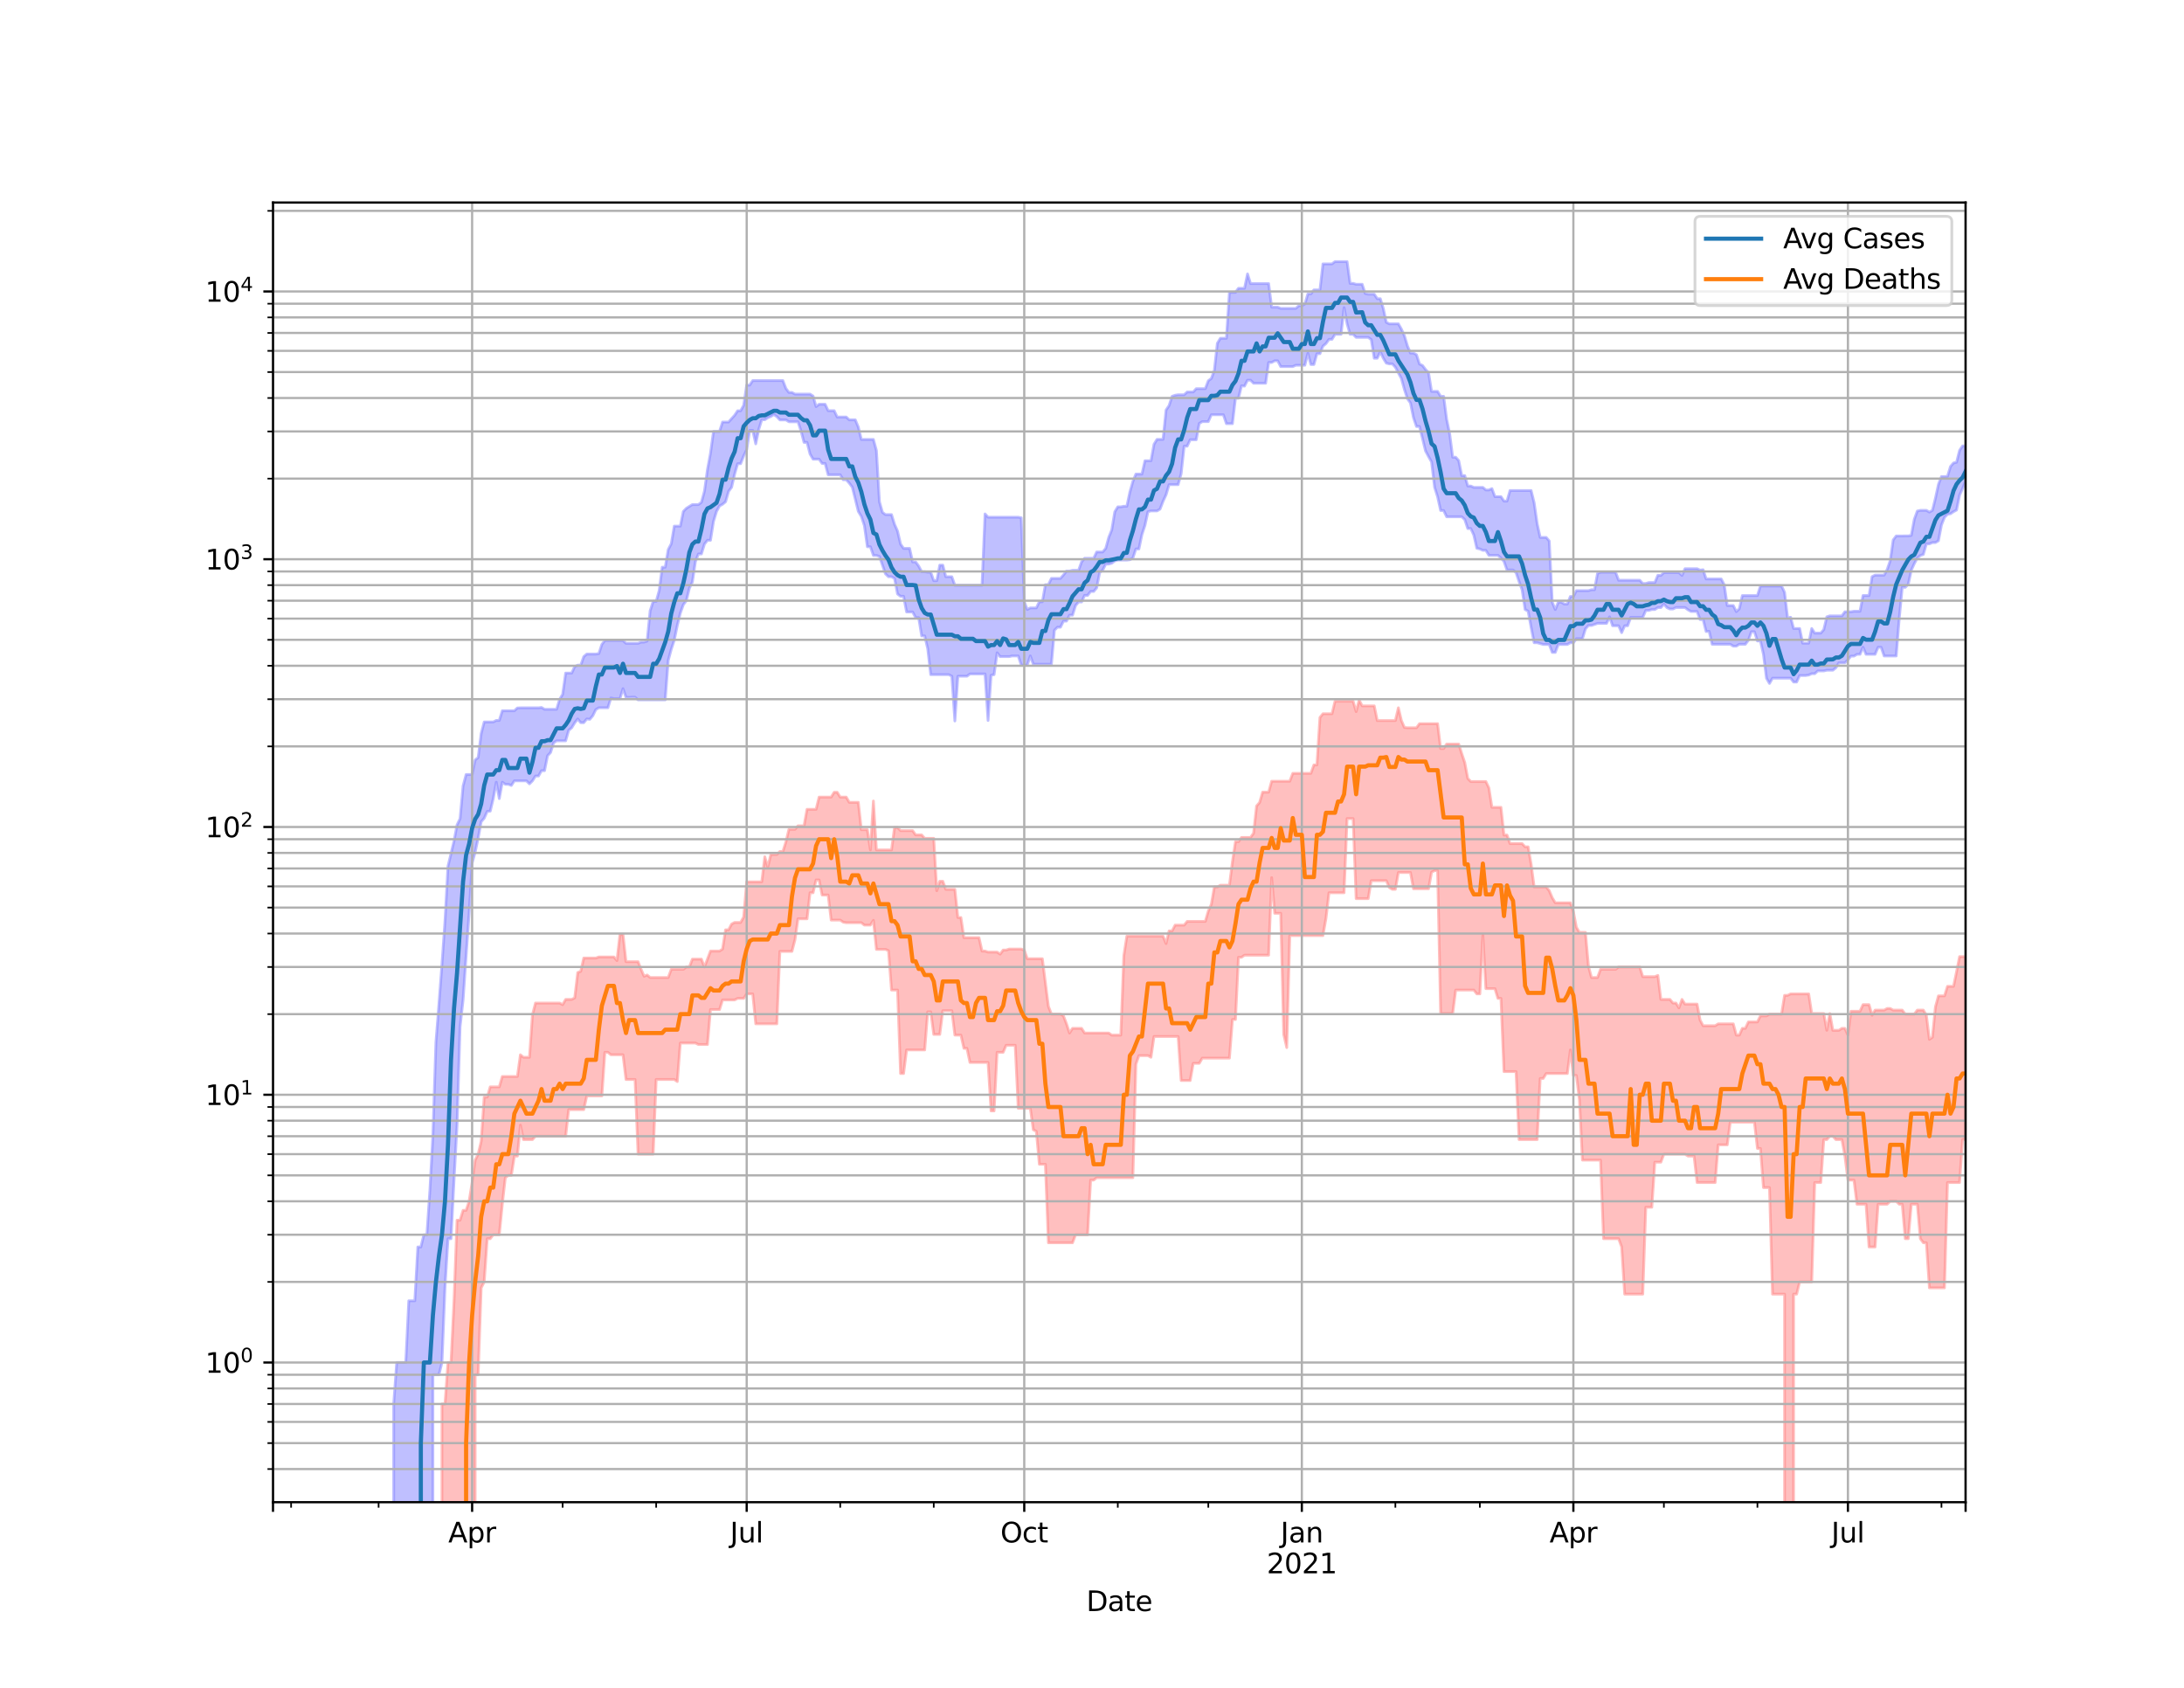<?xml version="1.0" encoding="utf-8" standalone="no"?>
<!DOCTYPE svg PUBLIC "-//W3C//DTD SVG 1.1//EN"
  "http://www.w3.org/Graphics/SVG/1.1/DTD/svg11.dtd">
<svg height="612pt" version="1.1" viewBox="0 0 792 612" width="792pt" xmlns="http://www.w3.org/2000/svg" xmlns:xlink="http://www.w3.org/1999/xlink">
 <defs>
  <style type="text/css">*{stroke-linecap:butt;stroke-linejoin:round;}</style>
 </defs>
 <g id="figure_1">
  <g id="patch_1">
   <path d="M 0 612 
L 792 612 
L 792 0 
L 0 0 
z
" style="fill:#ffffff;"/>
  </g>
  <g id="axes_1">
   <g id="patch_2">
    <path d="M 99 544.68 
L 712.8 544.68 
L 712.8 73.44 
L 99 73.44 
z
" style="fill:#ffffff;"/>
   </g>
   <g id="PolyCollection_1">
    <path clip-path="url(#p68e2955192)" d="M 99 97583.09 
L 99 97583.09 
L 100.094 97583.09 
L 101.188 97583.09 
L 102.282 97583.09 
L 103.376 97583.09 
L 104.471 97583.09 
L 105.565 97583.09 
L 106.659 97583.09 
L 107.753 97583.09 
L 108.847 97583.09 
L 109.941 97583.09 
L 111.035 97583.09 
L 112.129 97583.09 
L 113.224 97583.09 
L 114.318 97583.09 
L 115.412 97583.09 
L 116.506 97583.09 
L 117.6 97583.09 
L 118.694 97583.09 
L 119.788 97583.09 
L 120.882 97583.09 
L 121.976 97583.09 
L 123.071 97583.09 
L 124.165 97583.09 
L 125.259 97583.09 
L 126.353 97583.09 
L 127.447 97583.09 
L 128.541 97583.09 
L 129.635 97583.09 
L 130.729 97583.09 
L 131.824 97583.09 
L 132.918 97583.09 
L 134.012 97583.09 
L 135.106 97583.09 
L 136.2 97583.09 
L 137.294 97583.09 
L 138.388 97583.09 
L 139.482 97583.09 
L 140.576 97583.09 
L 141.671 97583.09 
L 142.765 509.073 
L 143.859 494.033 
L 144.953 494.033 
L 146.047 494.033 
L 147.141 494.033 
L 148.235 471.659 
L 149.329 471.659 
L 150.424 471.659 
L 151.518 452.153 
L 152.612 452.153 
L 153.706 447.71 
L 154.8 447.71 
L 155.894 431.561 
L 156.988 411.385 
L 158.082 377.925 
L 159.176 364.084 
L 160.271 349.648 
L 161.365 333.996 
L 162.459 314.059 
L 163.553 309.528 
L 164.647 304.911 
L 165.741 299.103 
L 166.835 296.845 
L 167.929 284.981 
L 169.024 280.835 
L 170.118 280.835 
L 171.212 280.835 
L 172.306 275.542 
L 173.4 274.698 
L 174.494 265.963 
L 175.588 261.78 
L 176.682 261.78 
L 177.776 261.78 
L 178.871 261.78 
L 179.965 261.22 
L 181.059 261.22 
L 182.153 257.71 
L 183.247 257.71 
L 184.341 257.71 
L 185.435 257.71 
L 186.529 257.71 
L 187.624 256.698 
L 188.718 256.652 
L 189.812 256.652 
L 190.906 256.652 
L 192 256.652 
L 193.094 256.652 
L 194.188 256.652 
L 195.282 256.652 
L 196.376 256.516 
L 197.471 257.185 
L 198.565 257.185 
L 199.659 257.185 
L 200.753 257.185 
L 201.847 257.185 
L 202.941 253.56 
L 204.035 251.77 
L 205.129 244.056 
L 206.224 244.056 
L 207.318 244.056 
L 208.412 241.698 
L 209.506 241.191 
L 210.6 241.191 
L 211.694 238.079 
L 212.788 237.154 
L 213.882 237.154 
L 214.976 237.154 
L 216.071 237.154 
L 217.165 236.982 
L 218.259 233.661 
L 219.353 232.238 
L 220.447 232.238 
L 221.541 232.238 
L 222.635 232.238 
L 223.729 232.238 
L 224.824 232.238 
L 225.918 232.238 
L 227.012 233.268 
L 228.106 233.268 
L 229.2 233.268 
L 230.294 233.268 
L 231.388 233.268 
L 232.482 232.827 
L 233.576 232.827 
L 234.671 232.468 
L 235.765 221.472 
L 236.859 218.065 
L 237.953 218.065 
L 239.047 214.139 
L 240.141 205.668 
L 241.235 205.668 
L 242.329 199.233 
L 243.424 197.178 
L 244.518 190.764 
L 245.612 190.764 
L 246.706 190.764 
L 247.8 185.451 
L 248.894 184.317 
L 249.988 183.618 
L 251.082 182.956 
L 252.176 182.956 
L 253.271 182.956 
L 254.365 182.134 
L 255.459 178.092 
L 256.553 170.228 
L 257.647 164.328 
L 258.741 156.447 
L 259.835 156.447 
L 260.929 156.447 
L 262.024 153.02 
L 263.118 153.02 
L 264.212 153.02 
L 265.306 151.784 
L 266.4 150.588 
L 267.494 148.945 
L 268.588 148.945 
L 269.682 146.974 
L 270.776 139.63 
L 271.871 139.63 
L 272.965 137.993 
L 274.059 137.993 
L 275.153 137.993 
L 276.247 137.993 
L 277.341 137.993 
L 278.435 137.993 
L 279.529 137.993 
L 280.624 137.993 
L 281.718 137.993 
L 282.812 137.993 
L 283.906 137.993 
L 285 140.853 
L 286.094 142.301 
L 287.188 142.301 
L 288.282 142.896 
L 289.376 142.896 
L 290.471 142.896 
L 291.565 142.896 
L 292.659 142.896 
L 293.753 142.896 
L 294.847 143.599 
L 295.941 147.435 
L 297.035 146.582 
L 298.129 146.582 
L 299.224 146.582 
L 300.318 148.907 
L 301.412 148.907 
L 302.506 148.907 
L 303.6 151.216 
L 304.694 151.216 
L 305.788 151.216 
L 306.882 151.216 
L 307.976 152.233 
L 309.071 152.233 
L 310.165 152.233 
L 311.259 154.851 
L 312.353 159.338 
L 313.447 159.338 
L 314.541 159.338 
L 315.635 159.338 
L 316.729 159.338 
L 317.824 163.368 
L 318.918 181.925 
L 320.012 185.782 
L 321.106 186.585 
L 322.2 186.585 
L 323.294 186.585 
L 324.388 190.1 
L 325.482 192.575 
L 326.576 197.286 
L 327.671 198.847 
L 328.765 198.847 
L 329.859 198.847 
L 330.953 203.756 
L 332.047 203.756 
L 333.141 205.232 
L 334.235 207.302 
L 335.329 207.302 
L 336.424 207.472 
L 337.518 207.472 
L 338.612 210.547 
L 339.706 210.547 
L 340.8 204.911 
L 341.894 204.911 
L 342.988 209.126 
L 344.082 209.126 
L 345.176 209.126 
L 346.271 212.228 
L 347.365 212.228 
L 348.459 212.228 
L 349.553 212.228 
L 350.647 212.228 
L 351.741 212.228 
L 352.835 212.228 
L 353.929 212.228 
L 355.024 212.228 
L 356.118 212.228 
L 357.212 186.35 
L 358.306 187.532 
L 359.4 187.532 
L 360.494 187.532 
L 361.588 187.532 
L 362.682 187.532 
L 363.776 187.532 
L 364.871 187.532 
L 365.965 187.532 
L 367.059 187.532 
L 368.153 187.532 
L 369.247 187.532 
L 370.341 187.744 
L 371.435 218.187 
L 372.529 221.002 
L 373.624 220.421 
L 374.718 220.421 
L 375.812 220.421 
L 376.906 218.187 
L 378 218.187 
L 379.094 212.012 
L 380.188 212.012 
L 381.282 209.713 
L 382.376 209.713 
L 383.471 209.713 
L 384.565 209.713 
L 385.659 208.469 
L 386.753 207.073 
L 387.847 207.073 
L 388.941 206.794 
L 390.035 206.794 
L 391.129 206.794 
L 392.224 203.726 
L 393.318 202.426 
L 394.412 202.426 
L 395.506 202.426 
L 396.6 202.426 
L 397.694 200.138 
L 398.788 200.138 
L 399.882 200.138 
L 400.976 198.859 
L 402.071 194.868 
L 403.165 192.137 
L 404.259 185.588 
L 405.353 183.776 
L 406.447 183.776 
L 407.541 183.567 
L 408.635 183.567 
L 409.729 178.434 
L 410.824 174.566 
L 411.918 171.894 
L 413.012 171.894 
L 414.106 171.894 
L 415.2 167.073 
L 416.294 167.073 
L 417.388 167.073 
L 418.482 161.101 
L 419.576 159.314 
L 420.671 159.314 
L 421.765 159.314 
L 422.859 148.666 
L 423.953 147.063 
L 425.047 143.694 
L 426.141 143.319 
L 427.235 143.134 
L 428.329 143.134 
L 429.424 143.134 
L 430.518 142.133 
L 431.612 142.133 
L 432.706 142.133 
L 433.8 140.929 
L 434.894 140.929 
L 435.988 140.929 
L 437.082 140.929 
L 438.176 138.062 
L 439.271 137.246 
L 440.365 134.294 
L 441.459 124.451 
L 442.553 122.667 
L 443.647 122.667 
L 444.741 122.667 
L 445.835 106.009 
L 446.929 106.009 
L 448.024 106.009 
L 449.118 104.527 
L 450.212 104.527 
L 451.306 104.527 
L 452.4 99.305 
L 453.494 102.824 
L 454.588 102.824 
L 455.682 102.824 
L 456.776 102.824 
L 457.871 102.824 
L 458.965 102.824 
L 460.059 102.824 
L 461.153 111.379 
L 462.247 111.379 
L 463.341 111.379 
L 464.435 111.826 
L 465.529 111.826 
L 466.624 111.826 
L 467.718 111.826 
L 468.812 111.826 
L 469.906 111.826 
L 471 110.861 
L 472.094 110.861 
L 473.188 110.248 
L 474.282 106.569 
L 475.376 106.569 
L 476.471 105.125 
L 477.565 105.125 
L 478.659 105.125 
L 479.753 95.684 
L 480.847 95.684 
L 481.941 95.684 
L 483.035 95.684 
L 484.129 94.86 
L 485.224 94.86 
L 486.318 94.86 
L 487.412 94.86 
L 488.506 94.86 
L 489.6 102.754 
L 490.694 102.754 
L 491.788 103.075 
L 492.882 103.075 
L 493.976 103.075 
L 495.071 106.399 
L 496.165 106.671 
L 497.259 106.671 
L 498.353 106.671 
L 499.447 108.307 
L 500.541 108.307 
L 501.635 111.845 
L 502.729 116.886 
L 503.824 117.412 
L 504.918 117.412 
L 506.012 117.412 
L 507.106 117.412 
L 508.2 119.346 
L 509.294 121.744 
L 510.388 125.406 
L 511.482 128.016 
L 512.576 128.016 
L 513.671 128.622 
L 514.765 131.994 
L 515.859 132.529 
L 516.953 133.975 
L 518.047 135.16 
L 519.141 141.921 
L 520.235 141.921 
L 521.329 141.921 
L 522.424 143.707 
L 523.518 143.707 
L 524.612 152.042 
L 525.706 157.286 
L 526.8 165.783 
L 527.894 165.783 
L 528.988 167.017 
L 530.082 172.459 
L 531.176 172.459 
L 532.271 176.231 
L 533.365 176.231 
L 534.459 176.726 
L 535.553 176.726 
L 536.647 176.726 
L 537.741 176.726 
L 538.835 177.665 
L 539.929 177.665 
L 541.024 177.163 
L 542.118 180.076 
L 543.212 180.076 
L 544.306 180.076 
L 545.4 181.687 
L 546.494 181.687 
L 547.588 177.865 
L 548.682 177.865 
L 549.776 177.865 
L 550.871 177.865 
L 551.965 177.865 
L 553.059 177.865 
L 554.153 177.865 
L 555.247 177.865 
L 556.341 182.305 
L 557.435 189.882 
L 558.529 194.872 
L 559.624 194.872 
L 560.718 194.872 
L 561.812 196.16 
L 562.906 218.351 
L 564 221.015 
L 565.094 218.351 
L 566.188 218.369 
L 567.282 219.015 
L 568.376 219.015 
L 569.471 216.279 
L 570.565 216.279 
L 571.659 214.166 
L 572.753 214.166 
L 573.847 214.166 
L 574.941 214.166 
L 576.035 214.166 
L 577.129 213.836 
L 578.224 213.836 
L 579.318 207.908 
L 580.412 207.495 
L 581.506 207.495 
L 582.6 207.495 
L 583.694 207.495 
L 584.788 207.495 
L 585.882 207.495 
L 586.976 210.4 
L 588.071 210.4 
L 589.165 210.4 
L 590.259 210.4 
L 591.353 210.4 
L 592.447 210.4 
L 593.541 210.4 
L 594.635 210.4 
L 595.729 211.568 
L 596.824 211.568 
L 597.918 211.242 
L 599.012 211.242 
L 600.106 211.242 
L 601.2 208.599 
L 602.294 208.643 
L 603.388 207.609 
L 604.482 207.609 
L 605.576 207.609 
L 606.671 207.609 
L 607.765 207.609 
L 608.859 207.609 
L 609.953 208.643 
L 611.047 206.209 
L 612.141 206.209 
L 613.235 206.209 
L 614.329 206.209 
L 615.424 206.209 
L 616.518 206.72 
L 617.612 206.581 
L 618.706 209.927 
L 619.8 209.927 
L 620.894 209.927 
L 621.988 209.927 
L 623.082 209.927 
L 624.176 209.927 
L 625.271 212.033 
L 626.365 219.552 
L 627.459 219.552 
L 628.553 219.552 
L 629.647 221.769 
L 630.741 220.755 
L 631.835 215.944 
L 632.929 215.944 
L 634.024 215.944 
L 635.118 215.944 
L 636.212 215.944 
L 637.306 215.944 
L 638.4 212.487 
L 639.494 212.487 
L 640.588 212.487 
L 641.682 212.487 
L 642.776 212.487 
L 643.871 212.487 
L 644.965 212.487 
L 646.059 212.487 
L 647.153 214.795 
L 648.247 224.081 
L 649.341 223.809 
L 650.435 227.89 
L 651.529 227.89 
L 652.624 227.89 
L 653.718 233.216 
L 654.812 233.216 
L 655.906 233.216 
L 657 227.89 
L 658.094 229.552 
L 659.188 229.552 
L 660.282 229.552 
L 661.376 228.282 
L 662.471 223.664 
L 663.565 223.312 
L 664.659 223.312 
L 665.753 223.312 
L 666.847 223.312 
L 667.941 223.312 
L 669.035 221.815 
L 670.129 221.815 
L 671.224 221.815 
L 672.318 221.63 
L 673.412 221.63 
L 674.506 221.63 
L 675.6 215.932 
L 676.694 215.932 
L 677.788 215.932 
L 678.882 209.091 
L 679.976 208.536 
L 681.071 208.536 
L 682.165 208.536 
L 683.259 208.536 
L 684.353 206.526 
L 685.447 203.356 
L 686.541 195.791 
L 687.635 194.337 
L 688.729 194.337 
L 689.824 194.337 
L 690.918 194.316 
L 692.012 194.316 
L 693.106 194.109 
L 694.2 188.261 
L 695.294 185.297 
L 696.388 185.056 
L 697.482 185.056 
L 698.576 185.056 
L 699.671 185.689 
L 700.765 185.056 
L 701.859 180.648 
L 702.953 175.631 
L 704.047 172.793 
L 705.141 172.793 
L 706.235 172.737 
L 707.329 169.139 
L 708.424 167.865 
L 709.518 167.63 
L 710.612 163.314 
L 711.706 161.693 
L 712.8 161.693 
L 712.8 174.54 
L 712.8 174.54 
L 711.706 177.117 
L 710.612 179.559 
L 709.518 184.945 
L 708.424 185.526 
L 707.329 186.275 
L 706.235 186.476 
L 705.141 187.596 
L 704.047 190.353 
L 702.953 196.074 
L 701.859 196.734 
L 700.765 196.734 
L 699.671 197.201 
L 698.576 197.201 
L 697.482 201.027 
L 696.388 201.438 
L 695.294 202.322 
L 694.2 204.369 
L 693.106 206.761 
L 692.012 211.829 
L 690.918 212.962 
L 689.824 212.962 
L 688.729 224.319 
L 687.635 237.855 
L 686.541 237.855 
L 685.447 237.855 
L 684.353 237.855 
L 683.259 237.855 
L 682.165 234.692 
L 681.071 234.692 
L 679.976 237.249 
L 678.882 237.249 
L 677.788 237.249 
L 676.694 237.249 
L 675.6 234.692 
L 674.506 237.249 
L 673.412 237.249 
L 672.318 237.904 
L 671.224 237.904 
L 670.129 239.234 
L 669.035 240.34 
L 667.941 240.34 
L 666.847 240.34 
L 665.753 242.135 
L 664.659 243.024 
L 663.565 243.024 
L 662.471 243.024 
L 661.376 243.277 
L 660.282 243.277 
L 659.188 243.277 
L 658.094 244.281 
L 657 244.281 
L 655.906 244.757 
L 654.812 244.94 
L 653.718 244.94 
L 652.624 244.94 
L 651.529 247.298 
L 650.435 247.298 
L 649.341 245.903 
L 648.247 245.903 
L 647.153 245.903 
L 646.059 245.903 
L 644.965 245.903 
L 643.871 245.903 
L 642.776 245.903 
L 641.682 247.81 
L 640.588 245.903 
L 639.494 237.278 
L 638.4 232.417 
L 637.306 232.417 
L 636.212 229.061 
L 635.118 229.061 
L 634.024 232.145 
L 632.929 233.609 
L 631.835 233.609 
L 630.741 233.609 
L 629.647 234.289 
L 628.553 234.289 
L 627.459 233.609 
L 626.365 233.609 
L 625.271 233.609 
L 624.176 233.609 
L 623.082 233.609 
L 621.988 233.609 
L 620.894 233.609 
L 619.8 228.92 
L 618.706 228.983 
L 617.612 224.637 
L 616.518 224.637 
L 615.424 221.722 
L 614.329 221.709 
L 613.235 221.709 
L 612.141 221.119 
L 611.047 220.28 
L 609.953 220.28 
L 608.859 220.28 
L 607.765 220.28 
L 606.671 220.82 
L 605.576 220.82 
L 604.482 220.299 
L 603.388 219.034 
L 602.294 220.299 
L 601.2 220.299 
L 600.106 221.008 
L 599.012 221.008 
L 597.918 221.341 
L 596.824 221.341 
L 595.729 223.851 
L 594.635 223.851 
L 593.541 223.851 
L 592.447 223.851 
L 591.353 223.851 
L 590.259 226.899 
L 589.165 226.899 
L 588.071 229.401 
L 586.976 226.899 
L 585.882 226.899 
L 584.788 226.899 
L 583.694 223.657 
L 582.6 226.026 
L 581.506 226.026 
L 580.412 226.026 
L 579.318 226.026 
L 578.224 226.424 
L 577.129 226.787 
L 576.035 226.787 
L 574.941 228.028 
L 573.847 231.598 
L 572.753 231.565 
L 571.659 231.565 
L 570.565 233.052 
L 569.471 233.052 
L 568.376 233.67 
L 567.282 233.67 
L 566.188 233.67 
L 565.094 233.67 
L 564 236.557 
L 562.906 236.557 
L 561.812 233.67 
L 560.718 233.67 
L 559.624 233.67 
L 558.529 233.355 
L 557.435 233.043 
L 556.341 233.043 
L 555.247 227.524 
L 554.153 221.617 
L 553.059 221.002 
L 551.965 213.809 
L 550.871 210.862 
L 549.776 207.623 
L 548.682 206.673 
L 547.588 206.673 
L 546.494 206.673 
L 545.4 203.558 
L 544.306 202.322 
L 543.212 201.369 
L 542.118 201.369 
L 541.024 201.369 
L 539.929 201.369 
L 538.835 199.552 
L 537.741 199.552 
L 536.647 199.051 
L 535.553 198.809 
L 534.459 194.024 
L 533.365 191.648 
L 532.271 191.648 
L 531.176 188.395 
L 530.082 187.379 
L 528.988 187.379 
L 527.894 187.379 
L 526.8 187.379 
L 525.706 187.379 
L 524.612 187.379 
L 523.518 185.1 
L 522.424 185.1 
L 521.329 180.125 
L 520.235 176.688 
L 519.141 167.494 
L 518.047 165.549 
L 516.953 163.519 
L 515.859 159.026 
L 514.765 154.641 
L 513.671 154.641 
L 512.576 151.439 
L 511.482 146.1 
L 510.388 144.561 
L 509.294 141.226 
L 508.2 137.257 
L 507.106 135.208 
L 506.012 133.136 
L 504.918 131.946 
L 503.824 131.946 
L 502.729 131.677 
L 501.635 129.89 
L 500.541 127.547 
L 499.447 129.89 
L 498.353 129.89 
L 497.259 123.125 
L 496.165 122.337 
L 495.071 122.337 
L 493.976 122.337 
L 492.882 122.337 
L 491.788 122.337 
L 490.694 121.22 
L 489.6 121.22 
L 488.506 117.427 
L 487.412 111.548 
L 486.318 121.22 
L 485.224 121.22 
L 484.129 121.22 
L 483.035 123.037 
L 481.941 123.037 
L 480.847 124.578 
L 479.753 125.503 
L 478.659 128.251 
L 477.565 128.251 
L 476.471 132.167 
L 475.376 132.167 
L 474.282 128.109 
L 473.188 132.437 
L 472.094 132.437 
L 471 132.437 
L 469.906 132.437 
L 468.812 132.924 
L 467.718 132.924 
L 466.624 132.924 
L 465.529 132.924 
L 464.435 132.924 
L 463.341 130.831 
L 462.247 130.831 
L 461.153 131.429 
L 460.059 131.429 
L 458.965 138.955 
L 457.871 138.955 
L 456.776 138.955 
L 455.682 138.955 
L 454.588 138.955 
L 453.494 137.857 
L 452.4 137.857 
L 451.306 140.006 
L 450.212 139.882 
L 449.118 144.384 
L 448.024 144.384 
L 446.929 153.618 
L 445.835 153.618 
L 444.741 153.618 
L 443.647 150.39 
L 442.553 150.39 
L 441.459 150.39 
L 440.365 150.39 
L 439.271 150.39 
L 438.176 152.872 
L 437.082 152.872 
L 435.988 152.872 
L 434.894 153.549 
L 433.8 159.447 
L 432.706 159.447 
L 431.612 159.447 
L 430.518 161.782 
L 429.424 161.782 
L 428.329 171.77 
L 427.235 175.735 
L 426.141 175.735 
L 425.047 175.735 
L 423.953 175.735 
L 422.859 179.397 
L 421.765 181.774 
L 420.671 184.612 
L 419.576 185.258 
L 418.482 185.258 
L 417.388 185.258 
L 416.294 185.543 
L 415.2 190.508 
L 414.106 193.832 
L 413.012 199.051 
L 411.918 199.051 
L 410.824 202.342 
L 409.729 202.948 
L 408.635 203.084 
L 407.541 203.084 
L 406.447 203.084 
L 405.353 203.084 
L 404.259 203.369 
L 403.165 204.229 
L 402.071 204.536 
L 400.976 204.536 
L 399.882 206.729 
L 398.788 207.585 
L 397.694 213.156 
L 396.6 214.466 
L 395.506 214.466 
L 394.412 215.88 
L 393.318 215.88 
L 392.224 218.272 
L 391.129 218.272 
L 390.035 219.564 
L 388.941 223.066 
L 387.847 223.066 
L 386.753 225.2 
L 385.659 225.2 
L 384.565 227.418 
L 383.471 227.418 
L 382.376 228.514 
L 381.282 240.847 
L 380.188 240.847 
L 379.094 240.847 
L 378 240.847 
L 376.906 240.847 
L 375.812 240.847 
L 374.718 240.847 
L 373.624 237.836 
L 372.529 241.139 
L 371.435 241.139 
L 370.341 241.139 
L 369.247 237.836 
L 368.153 237.836 
L 367.059 237.836 
L 365.965 238.079 
L 364.871 238.079 
L 363.776 238.079 
L 362.682 238.079 
L 361.588 236.699 
L 360.494 244.609 
L 359.4 244.849 
L 358.306 261.253 
L 357.212 244.371 
L 356.118 244.371 
L 355.024 244.371 
L 353.929 244.371 
L 352.835 244.371 
L 351.741 244.371 
L 350.647 245.193 
L 349.553 245.193 
L 348.459 245.193 
L 347.365 245.193 
L 346.271 261.422 
L 345.176 245.193 
L 344.082 244.621 
L 342.988 244.621 
L 341.894 244.621 
L 340.8 244.621 
L 339.706 244.621 
L 338.612 244.621 
L 337.518 244.621 
L 336.424 235.189 
L 335.329 230.575 
L 334.235 230.575 
L 333.141 223.934 
L 332.047 223.934 
L 330.953 221.895 
L 329.859 221.895 
L 328.765 221.895 
L 327.671 216.21 
L 326.576 216.21 
L 325.482 215.377 
L 324.388 209.708 
L 323.294 209.126 
L 322.2 209.126 
L 321.106 208.08 
L 320.012 204.929 
L 318.918 201.77 
L 317.824 201.405 
L 316.729 201.405 
L 315.635 198.248 
L 314.541 198.248 
L 313.447 190.545 
L 312.353 187.256 
L 311.259 185.445 
L 310.165 181.014 
L 309.071 176.631 
L 307.976 175.177 
L 306.882 173.957 
L 305.788 173.957 
L 304.694 172.15 
L 303.6 172.15 
L 302.506 172.15 
L 301.412 172.15 
L 300.318 172.15 
L 299.224 168.042 
L 298.129 168.042 
L 297.035 166.487 
L 295.941 166.487 
L 294.847 166.487 
L 293.753 164.634 
L 292.659 160.404 
L 291.565 160.404 
L 290.471 156.227 
L 289.376 152.927 
L 288.282 152.927 
L 287.188 152.927 
L 286.094 152.927 
L 285 152.257 
L 283.906 152.257 
L 282.812 152.257 
L 281.718 151.058 
L 280.624 150.306 
L 279.529 151.013 
L 278.435 151.472 
L 277.341 152.199 
L 276.247 152.199 
L 275.153 155.702 
L 274.059 160.939 
L 272.965 156.054 
L 271.871 156.054 
L 270.776 163.104 
L 269.682 165.305 
L 268.588 168.129 
L 267.494 168.129 
L 266.4 171.947 
L 265.306 176.692 
L 264.212 178.142 
L 263.118 181.948 
L 262.024 182.846 
L 260.929 183.455 
L 259.835 185.456 
L 258.741 189.054 
L 257.647 195.902 
L 256.553 195.902 
L 255.459 197.3 
L 254.365 200.858 
L 253.271 200.858 
L 252.176 203.652 
L 251.082 211.062 
L 249.988 213.291 
L 248.894 217.811 
L 247.8 219.251 
L 246.706 222.328 
L 245.612 226.78 
L 244.518 232.094 
L 243.424 235.417 
L 242.329 239.475 
L 241.235 253.757 
L 240.141 253.757 
L 239.047 253.757 
L 237.953 253.757 
L 236.859 253.757 
L 235.765 253.757 
L 234.671 253.757 
L 233.576 253.757 
L 232.482 253.757 
L 231.388 253.757 
L 230.294 252.794 
L 229.2 252.794 
L 228.106 252.876 
L 227.012 252.876 
L 225.918 249.705 
L 224.824 253.322 
L 223.729 253.322 
L 222.635 253.322 
L 221.541 253.071 
L 220.447 256.637 
L 219.353 256.637 
L 218.259 256.637 
L 217.165 256.637 
L 216.071 257.278 
L 214.976 259.517 
L 213.882 260.817 
L 212.788 260.683 
L 211.694 262.037 
L 210.6 262.037 
L 209.506 260.683 
L 208.412 262.089 
L 207.318 263.882 
L 206.224 264.809 
L 205.129 268.611 
L 204.035 268.611 
L 202.941 268.611 
L 201.847 268.611 
L 200.753 269.341 
L 199.659 272.858 
L 198.565 274.007 
L 197.471 279.436 
L 196.376 279.436 
L 195.282 281.376 
L 194.188 281.376 
L 193.094 283.126 
L 192 284.217 
L 190.906 283.126 
L 189.812 283.126 
L 188.718 283.126 
L 187.624 283.126 
L 186.529 283.126 
L 185.435 284.803 
L 184.341 284.392 
L 183.247 284.392 
L 182.153 283.61 
L 181.059 289.578 
L 179.965 283.61 
L 178.871 289.578 
L 177.776 294.109 
L 176.682 294.22 
L 175.588 296.688 
L 174.494 297.959 
L 173.4 303.878 
L 172.306 309.001 
L 171.212 312.952 
L 170.118 331.245 
L 169.024 346.73 
L 167.929 362.564 
L 166.835 372.395 
L 165.741 407.965 
L 164.647 427.892 
L 163.553 449.139 
L 162.459 449.139 
L 161.365 466.969 
L 160.271 494.033 
L 159.176 498.476 
L 158.082 498.476 
L 156.988 498.476 
L 155.894 97583.09 
L 154.8 97583.09 
L 153.706 97583.09 
L 152.612 97583.09 
L 151.518 97583.09 
L 150.424 97583.09 
L 149.329 97583.09 
L 148.235 97583.09 
L 147.141 97583.09 
L 146.047 97583.09 
L 144.953 97583.09 
L 143.859 97583.09 
L 142.765 97583.09 
L 141.671 97583.09 
L 140.576 97583.09 
L 139.482 97583.09 
L 138.388 97583.09 
L 137.294 97583.09 
L 136.2 97583.09 
L 135.106 97583.09 
L 134.012 97583.09 
L 132.918 97583.09 
L 131.824 97583.09 
L 130.729 97583.09 
L 129.635 97583.09 
L 128.541 97583.09 
L 127.447 97583.09 
L 126.353 97583.09 
L 125.259 97583.09 
L 124.165 97583.09 
L 123.071 97583.09 
L 121.976 97583.09 
L 120.882 97583.09 
L 119.788 97583.09 
L 118.694 97583.09 
L 117.6 97583.09 
L 116.506 97583.09 
L 115.412 97583.09 
L 114.318 97583.09 
L 113.224 97583.09 
L 112.129 97583.09 
L 111.035 97583.09 
L 109.941 97583.09 
L 108.847 97583.09 
L 107.753 97583.09 
L 106.659 97583.09 
L 105.565 97583.09 
L 104.471 97583.09 
L 103.376 97583.09 
L 102.282 97583.09 
L 101.188 97583.09 
L 100.094 97583.09 
L 99 97583.09 
z
" style="fill:#8080ff;fill-opacity:0.5;stroke:#8080ff;stroke-opacity:0.5;"/>
   </g>
   <g id="PolyCollection_2">
    <path clip-path="url(#p68e2955192)" d="M 99 97583.09 
L 99 97583.09 
L 100.094 97583.09 
L 101.188 97583.09 
L 102.282 97583.09 
L 103.376 97583.09 
L 104.471 97583.09 
L 105.565 97583.09 
L 106.659 97583.09 
L 107.753 97583.09 
L 108.847 97583.09 
L 109.941 97583.09 
L 111.035 97583.09 
L 112.129 97583.09 
L 113.224 97583.09 
L 114.318 97583.09 
L 115.412 97583.09 
L 116.506 97583.09 
L 117.6 97583.09 
L 118.694 97583.09 
L 119.788 97583.09 
L 120.882 97583.09 
L 121.976 97583.09 
L 123.071 97583.09 
L 124.165 97583.09 
L 125.259 97583.09 
L 126.353 97583.09 
L 127.447 97583.09 
L 128.541 97583.09 
L 129.635 97583.09 
L 130.729 97583.09 
L 131.824 97583.09 
L 132.918 97583.09 
L 134.012 97583.09 
L 135.106 97583.09 
L 136.2 97583.09 
L 137.294 97583.09 
L 138.388 97583.09 
L 139.482 97583.09 
L 140.576 97583.09 
L 141.671 97583.09 
L 142.765 97583.09 
L 143.859 97583.09 
L 144.953 97583.09 
L 146.047 97583.09 
L 147.141 97583.09 
L 148.235 97583.09 
L 149.329 97583.09 
L 150.424 97583.09 
L 151.518 97583.09 
L 152.612 97583.09 
L 153.706 97583.09 
L 154.8 97583.09 
L 155.894 97583.09 
L 156.988 97583.09 
L 158.082 97583.09 
L 159.176 97583.09 
L 160.271 509.073 
L 161.365 509.073 
L 162.459 494.033 
L 163.553 494.033 
L 164.647 471.659 
L 165.741 442.432 
L 166.835 442.432 
L 167.929 438.867 
L 169.024 438.867 
L 170.118 435.58 
L 171.212 428.78 
L 172.306 420.646 
L 173.4 418.483 
L 174.494 413.83 
L 175.588 397.796 
L 176.682 397.796 
L 177.776 394.091 
L 178.871 394.091 
L 179.965 394.091 
L 181.059 394.091 
L 182.153 390.324 
L 183.247 390.324 
L 184.341 390.324 
L 185.435 390.324 
L 186.529 390.324 
L 187.624 390.324 
L 188.718 382.457 
L 189.812 383.363 
L 190.906 383.363 
L 192 383.363 
L 193.094 367.929 
L 194.188 363.699 
L 195.282 363.699 
L 196.376 363.699 
L 197.471 363.699 
L 198.565 363.699 
L 199.659 363.699 
L 200.753 363.699 
L 201.847 363.699 
L 202.941 363.699 
L 204.035 364.278 
L 205.129 362.378 
L 206.224 362.378 
L 207.318 362.378 
L 208.412 361.824 
L 209.506 352.636 
L 210.6 352.196 
L 211.694 347.376 
L 212.788 347.376 
L 213.882 347.376 
L 214.976 347.376 
L 216.071 347.376 
L 217.165 346.987 
L 218.259 346.987 
L 219.353 346.987 
L 220.447 346.987 
L 221.541 346.987 
L 222.635 346.987 
L 223.729 348.297 
L 224.824 338.808 
L 225.918 338.808 
L 227.012 348.698 
L 228.106 348.698 
L 229.2 348.698 
L 230.294 348.698 
L 231.388 348.698 
L 232.482 351.473 
L 233.576 353.984 
L 234.671 353.53 
L 235.765 354.443 
L 236.859 354.443 
L 237.953 354.443 
L 239.047 354.443 
L 240.141 354.443 
L 241.235 354.443 
L 242.329 354.443 
L 243.424 351.473 
L 244.518 351.473 
L 245.612 351.473 
L 246.706 351.473 
L 247.8 351.473 
L 248.894 350.621 
L 249.988 350.621 
L 251.082 347.768 
L 252.176 347.768 
L 253.271 347.768 
L 254.365 347.768 
L 255.459 350.621 
L 256.553 347.768 
L 257.647 344.85 
L 258.741 344.85 
L 259.835 344.85 
L 260.929 344.85 
L 262.024 344.121 
L 263.118 337.142 
L 264.212 337.142 
L 265.306 335.051 
L 266.4 334.472 
L 267.494 334.472 
L 268.588 334.472 
L 269.682 332.506 
L 270.776 319.741 
L 271.871 319.741 
L 272.965 319.741 
L 274.059 319.741 
L 275.153 319.741 
L 276.247 319.741 
L 277.341 310.657 
L 278.435 314.415 
L 279.529 309.848 
L 280.624 309.848 
L 281.718 309.848 
L 282.812 308.74 
L 283.906 308.74 
L 285 305.245 
L 286.094 300.707 
L 287.188 300.707 
L 288.282 300.707 
L 289.376 299.436 
L 290.471 299.436 
L 291.565 299.436 
L 292.659 293.452 
L 293.753 293.452 
L 294.847 293.452 
L 295.941 293.452 
L 297.035 289.02 
L 298.129 289.02 
L 299.224 289.02 
L 300.318 289.02 
L 301.412 289.02 
L 302.506 287.264 
L 303.6 287.264 
L 304.694 289.02 
L 305.788 289.02 
L 306.882 289.02 
L 307.976 290.921 
L 309.071 290.921 
L 310.165 290.921 
L 311.259 290.921 
L 312.353 300.836 
L 313.447 300.836 
L 314.541 300.836 
L 315.635 308.172 
L 316.729 290.446 
L 317.824 308.172 
L 318.918 308.172 
L 320.012 308.172 
L 321.106 308.172 
L 322.2 308.172 
L 323.294 308.172 
L 324.388 300.024 
L 325.482 300.024 
L 326.576 301.183 
L 327.671 301.183 
L 328.765 301.183 
L 329.859 301.183 
L 330.953 301.183 
L 332.047 302.734 
L 333.141 302.734 
L 334.235 302.734 
L 335.329 303.971 
L 336.424 303.971 
L 337.518 303.971 
L 338.612 303.971 
L 339.706 322.969 
L 340.8 319.538 
L 341.894 319.538 
L 342.988 322.462 
L 344.082 322.462 
L 345.176 322.462 
L 346.271 322.462 
L 347.365 332.689 
L 348.459 332.689 
L 349.553 339.993 
L 350.647 339.993 
L 351.741 339.993 
L 352.835 339.993 
L 353.929 339.993 
L 355.024 339.993 
L 356.118 344.85 
L 357.212 344.85 
L 358.306 345.22 
L 359.4 345.22 
L 360.494 345.22 
L 361.588 345.22 
L 362.682 345.968 
L 363.776 344.484 
L 364.871 344.484 
L 365.965 344.121 
L 367.059 344.121 
L 368.153 344.121 
L 369.247 344.121 
L 370.341 344.121 
L 371.435 344.484 
L 372.529 347.637 
L 373.624 347.637 
L 374.718 347.637 
L 375.812 347.637 
L 376.906 347.637 
L 378 347.637 
L 379.094 356.332 
L 380.188 364.865 
L 381.282 367.718 
L 382.376 367.718 
L 383.471 367.718 
L 384.565 367.718 
L 385.659 368.355 
L 386.753 371.233 
L 387.847 374.57 
L 388.941 372.869 
L 390.035 372.869 
L 391.129 372.869 
L 392.224 372.869 
L 393.318 374.57 
L 394.412 374.57 
L 395.506 374.57 
L 396.6 374.57 
L 397.694 374.57 
L 398.788 374.57 
L 399.882 374.57 
L 400.976 374.57 
L 402.071 374.57 
L 403.165 375.321 
L 404.259 375.321 
L 405.353 375.321 
L 406.447 375.321 
L 407.541 346.475 
L 408.635 339.45 
L 409.729 339.45 
L 410.824 339.45 
L 411.918 339.45 
L 413.012 339.45 
L 414.106 339.45 
L 415.2 339.45 
L 416.294 339.45 
L 417.388 339.45 
L 418.482 339.45 
L 419.576 339.45 
L 420.671 339.45 
L 421.765 339.45 
L 422.859 342.121 
L 423.953 337.553 
L 425.047 337.553 
L 426.141 335.441 
L 427.235 335.441 
L 428.329 335.441 
L 429.424 335.441 
L 430.518 334.09 
L 431.612 334.09 
L 432.706 334.09 
L 433.8 334.09 
L 434.894 334.09 
L 435.988 334.09 
L 437.082 334.09 
L 438.176 330.366 
L 439.271 327.917 
L 440.365 321.606 
L 441.459 321.606 
L 442.553 320.975 
L 443.647 320.975 
L 444.741 320.975 
L 445.835 320.975 
L 446.929 312.438 
L 448.024 305.197 
L 449.118 305.197 
L 450.212 303.647 
L 451.306 303.647 
L 452.4 303.647 
L 453.494 303.647 
L 454.588 302.107 
L 455.682 292.238 
L 456.776 290.989 
L 457.871 287.232 
L 458.965 287.232 
L 460.059 287.232 
L 461.153 283.268 
L 462.247 283.268 
L 463.341 283.268 
L 464.435 283.268 
L 465.529 283.268 
L 466.624 283.268 
L 467.718 283.268 
L 468.812 280.408 
L 469.906 280.408 
L 471 280.408 
L 472.094 280.408 
L 473.188 280.408 
L 474.282 280.408 
L 475.376 280.408 
L 476.471 277.357 
L 477.565 277.357 
L 478.659 260.154 
L 479.753 258.794 
L 480.847 258.794 
L 481.941 258.794 
L 483.035 258.794 
L 484.129 254.255 
L 485.224 254.255 
L 486.318 254.255 
L 487.412 254.255 
L 488.506 254.255 
L 489.6 254.255 
L 490.694 254.255 
L 491.788 258.021 
L 492.882 253.856 
L 493.976 255.947 
L 495.071 255.947 
L 496.165 255.947 
L 497.259 255.947 
L 498.353 255.947 
L 499.447 261.27 
L 500.541 261.27 
L 501.635 261.27 
L 502.729 261.27 
L 503.824 261.27 
L 504.918 261.27 
L 506.012 261.27 
L 507.106 256.637 
L 508.2 261.27 
L 509.294 263.775 
L 510.388 263.882 
L 511.482 263.882 
L 512.576 263.882 
L 513.671 263.882 
L 514.765 262.4 
L 515.859 262.4 
L 516.953 262.4 
L 518.047 262.4 
L 519.141 262.4 
L 520.235 262.4 
L 521.329 262.4 
L 522.424 271.416 
L 523.518 271.416 
L 524.612 269.793 
L 525.706 269.793 
L 526.8 269.793 
L 527.894 269.793 
L 528.988 269.793 
L 530.082 273.26 
L 531.176 276.5 
L 532.271 282.256 
L 533.365 283.382 
L 534.459 283.382 
L 535.553 283.382 
L 536.647 283.382 
L 537.741 283.382 
L 538.835 283.382 
L 539.929 285.698 
L 541.024 292.734 
L 542.118 292.734 
L 543.212 292.734 
L 544.306 292.734 
L 545.4 302.779 
L 546.494 302.779 
L 547.588 305.873 
L 548.682 305.873 
L 549.776 305.873 
L 550.871 305.873 
L 551.965 305.873 
L 553.059 307.057 
L 554.153 307.057 
L 555.247 313.357 
L 556.341 321.606 
L 557.435 321.606 
L 558.529 321.606 
L 559.624 321.606 
L 560.718 321.606 
L 561.812 322.969 
L 562.906 325.526 
L 564 327.347 
L 565.094 327.347 
L 566.188 327.347 
L 567.282 327.347 
L 568.376 327.347 
L 569.471 327.347 
L 570.565 330.628 
L 571.659 336.233 
L 572.753 338.071 
L 573.847 338.071 
L 574.941 338.071 
L 576.035 350.341 
L 577.129 354.443 
L 578.224 354.443 
L 579.318 354.443 
L 580.412 351.473 
L 581.506 351.473 
L 582.6 351.473 
L 583.694 351.473 
L 584.788 351.473 
L 585.882 351.473 
L 586.976 350.621 
L 588.071 350.621 
L 589.165 350.621 
L 590.259 350.621 
L 591.353 350.621 
L 592.447 350.621 
L 593.541 350.621 
L 594.635 350.621 
L 595.729 354.137 
L 596.824 354.137 
L 597.918 354.137 
L 599.012 354.137 
L 600.106 354.137 
L 601.2 353.681 
L 602.294 362.378 
L 603.388 362.378 
L 604.482 362.378 
L 605.576 362.378 
L 606.671 363.699 
L 607.765 363.699 
L 608.859 365.46 
L 609.953 362.378 
L 611.047 364.084 
L 612.141 364.084 
L 613.235 364.084 
L 614.329 364.084 
L 615.424 364.084 
L 616.518 369.88 
L 617.612 371.926 
L 618.706 371.926 
L 619.8 371.926 
L 620.894 371.926 
L 621.988 371.926 
L 623.082 371.233 
L 624.176 371.233 
L 625.271 371.233 
L 626.365 371.233 
L 627.459 371.233 
L 628.553 371.233 
L 629.647 375.321 
L 630.741 375.321 
L 631.835 372.869 
L 632.929 372.869 
L 634.024 370.551 
L 635.118 370.551 
L 636.212 370.551 
L 637.306 370.551 
L 638.4 368.355 
L 639.494 368.355 
L 640.588 368.355 
L 641.682 367.718 
L 642.776 367.718 
L 643.871 367.718 
L 644.965 367.718 
L 646.059 367.718 
L 647.153 360.918 
L 648.247 360.918 
L 649.341 360.383 
L 650.435 360.383 
L 651.529 360.383 
L 652.624 360.383 
L 653.718 360.383 
L 654.812 360.383 
L 655.906 360.383 
L 657 367.507 
L 658.094 367.507 
L 659.188 367.507 
L 660.282 367.507 
L 661.376 367.507 
L 662.471 373.59 
L 663.565 367.507 
L 664.659 373.59 
L 665.753 373.59 
L 666.847 373.59 
L 667.941 372.869 
L 669.035 372.869 
L 670.129 375.321 
L 671.224 366.676 
L 672.318 366.676 
L 673.412 366.676 
L 674.506 366.676 
L 675.6 364.278 
L 676.694 364.278 
L 677.788 364.278 
L 678.882 368.141 
L 679.976 366.267 
L 681.071 366.267 
L 682.165 366.267 
L 683.259 366.267 
L 684.353 365.66 
L 685.447 365.66 
L 686.541 366.267 
L 687.635 366.267 
L 688.729 366.267 
L 689.824 366.267 
L 690.918 367.718 
L 692.012 367.718 
L 693.106 367.718 
L 694.2 367.718 
L 695.294 366.267 
L 696.388 366.267 
L 697.482 366.267 
L 698.576 368.141 
L 699.671 376.864 
L 700.765 376.085 
L 701.859 365.062 
L 702.953 361.097 
L 704.047 361.097 
L 705.141 361.097 
L 706.235 357.639 
L 707.329 357.639 
L 708.424 357.639 
L 709.518 352.342 
L 710.612 346.859 
L 711.706 346.859 
L 712.8 346.859 
L 712.8 413.206 
L 712.8 413.206 
L 711.706 413.206 
L 710.612 428.78 
L 709.518 428.78 
L 708.424 428.78 
L 707.329 428.78 
L 706.235 428.78 
L 705.141 466.969 
L 704.047 466.969 
L 702.953 466.969 
L 701.859 466.969 
L 700.765 466.969 
L 699.671 466.969 
L 698.576 450.619 
L 697.482 450.619 
L 696.388 449.139 
L 695.294 436.647 
L 694.2 436.647 
L 693.106 436.647 
L 692.012 449.139 
L 690.918 449.139 
L 689.824 436.647 
L 688.729 436.647 
L 687.635 435.58 
L 686.541 435.58 
L 685.447 435.58 
L 684.353 436.647 
L 683.259 436.647 
L 682.165 436.647 
L 681.071 436.647 
L 679.976 452.153 
L 678.882 452.153 
L 677.788 452.153 
L 676.694 436.647 
L 675.6 436.647 
L 674.506 436.647 
L 673.412 436.647 
L 672.318 427.892 
L 671.224 427.892 
L 670.129 427.892 
L 669.035 419.192 
L 667.941 413.206 
L 666.847 413.206 
L 665.753 413.206 
L 664.659 411.984 
L 663.565 411.984 
L 662.471 413.206 
L 661.376 413.206 
L 660.282 428.78 
L 659.188 428.78 
L 658.094 428.78 
L 657 464.807 
L 655.906 464.807 
L 654.812 464.807 
L 653.718 464.807 
L 652.624 464.807 
L 651.529 469.249 
L 650.435 469.249 
L 649.341 97583.09 
L 648.247 97583.09 
L 647.153 469.249 
L 646.059 469.249 
L 644.965 469.249 
L 643.871 469.249 
L 642.776 469.249 
L 641.682 430.613 
L 640.588 430.613 
L 639.494 430.613 
L 638.4 416.426 
L 637.306 416.426 
L 636.212 406.884 
L 635.118 406.884 
L 634.024 406.884 
L 632.929 406.884 
L 631.835 406.884 
L 630.741 406.884 
L 629.647 406.884 
L 628.553 406.884 
L 627.459 406.884 
L 626.365 415.108 
L 625.271 415.108 
L 624.176 415.108 
L 623.082 415.108 
L 621.988 428.78 
L 620.894 428.78 
L 619.8 428.78 
L 618.706 428.78 
L 617.612 428.78 
L 616.518 428.78 
L 615.424 428.78 
L 614.329 419.192 
L 613.235 419.192 
L 612.141 419.192 
L 611.047 418.483 
L 609.953 418.483 
L 608.859 418.483 
L 607.765 418.483 
L 606.671 418.483 
L 605.576 418.483 
L 604.482 418.483 
L 603.388 418.483 
L 602.294 421.392 
L 601.2 421.392 
L 600.106 421.392 
L 599.012 437.743 
L 597.918 437.743 
L 596.824 437.743 
L 595.729 469.249 
L 594.635 469.249 
L 593.541 469.249 
L 592.447 469.249 
L 591.353 469.249 
L 590.259 469.249 
L 589.165 469.249 
L 588.071 452.153 
L 586.976 449.139 
L 585.882 449.139 
L 584.788 449.139 
L 583.694 449.139 
L 582.6 449.139 
L 581.506 449.139 
L 580.412 420.646 
L 579.318 420.646 
L 578.224 420.646 
L 577.129 420.646 
L 576.035 420.646 
L 574.941 420.646 
L 573.847 420.646 
L 572.753 398.665 
L 571.659 389.965 
L 570.565 389.965 
L 569.471 380.7 
L 568.376 389.257 
L 567.282 389.257 
L 566.188 389.257 
L 565.094 389.257 
L 564 389.257 
L 562.906 389.257 
L 561.812 389.257 
L 560.718 389.257 
L 559.624 391.051 
L 558.529 391.051 
L 557.435 413.206 
L 556.341 413.206 
L 555.247 413.206 
L 554.153 413.206 
L 553.059 413.206 
L 551.965 413.206 
L 550.871 413.206 
L 549.776 388.56 
L 548.682 388.56 
L 547.588 388.56 
L 546.494 388.56 
L 545.4 388.56 
L 544.306 362.008 
L 543.212 362.008 
L 542.118 358.478 
L 541.024 358.478 
L 539.929 358.478 
L 538.835 358.478 
L 537.741 339.128 
L 536.647 360.383 
L 535.553 360.383 
L 534.459 358.989 
L 533.365 358.989 
L 532.271 358.989 
L 531.176 358.989 
L 530.082 358.989 
L 528.988 358.989 
L 527.894 358.989 
L 526.8 367.507 
L 525.706 367.507 
L 524.612 367.507 
L 523.518 367.507 
L 522.424 367.507 
L 521.329 315.685 
L 520.235 315.685 
L 519.141 316.241 
L 518.047 322.246 
L 516.953 322.246 
L 515.859 322.246 
L 514.765 322.246 
L 513.671 322.246 
L 512.576 322.246 
L 511.482 316.365 
L 510.388 316.365 
L 509.294 316.365 
L 508.2 316.365 
L 507.106 316.365 
L 506.012 322.462 
L 504.918 322.462 
L 503.824 321.818 
L 502.729 319.337 
L 501.635 319.337 
L 500.541 319.337 
L 499.447 319.337 
L 498.353 319.337 
L 497.259 319.337 
L 496.165 325.837 
L 495.071 325.837 
L 493.976 325.837 
L 492.882 325.837 
L 491.788 325.837 
L 490.694 296.806 
L 489.6 296.806 
L 488.506 296.806 
L 487.412 323.705 
L 486.318 323.705 
L 485.224 323.705 
L 484.129 323.705 
L 483.035 323.705 
L 481.941 323.705 
L 480.847 332.966 
L 479.753 339.235 
L 478.659 339.235 
L 477.565 339.235 
L 476.471 339.235 
L 475.376 339.235 
L 474.282 339.235 
L 473.188 339.235 
L 472.094 339.235 
L 471 339.235 
L 469.906 339.235 
L 468.812 339.235 
L 467.718 339.235 
L 466.624 379.848 
L 465.529 375.069 
L 464.435 331.156 
L 463.341 331.156 
L 462.247 331.156 
L 461.153 318.214 
L 460.059 346.347 
L 458.965 346.347 
L 457.871 346.347 
L 456.776 346.347 
L 455.682 346.347 
L 454.588 346.347 
L 453.494 346.347 
L 452.4 346.347 
L 451.306 346.347 
L 450.212 347.116 
L 449.118 347.116 
L 448.024 369.659 
L 446.929 369.659 
L 445.835 383.67 
L 444.741 383.67 
L 443.647 383.67 
L 442.553 383.67 
L 441.459 383.67 
L 440.365 383.67 
L 439.271 383.67 
L 438.176 383.67 
L 437.082 383.67 
L 435.988 383.67 
L 434.894 385.558 
L 433.8 385.558 
L 432.706 385.558 
L 431.612 391.791 
L 430.518 391.791 
L 429.424 391.791 
L 428.329 391.791 
L 427.235 375.829 
L 426.141 375.829 
L 425.047 375.829 
L 423.953 375.829 
L 422.859 375.829 
L 421.765 375.829 
L 420.671 375.829 
L 419.576 375.829 
L 418.482 375.829 
L 417.388 383.363 
L 416.294 382.757 
L 415.2 382.757 
L 414.106 382.757 
L 413.012 382.757 
L 411.918 385.882 
L 410.824 427.023 
L 409.729 427.023 
L 408.635 427.023 
L 407.541 427.023 
L 406.447 427.023 
L 405.353 427.023 
L 404.259 427.023 
L 403.165 427.023 
L 402.071 427.023 
L 400.976 427.023 
L 399.882 427.023 
L 398.788 427.023 
L 397.694 427.023 
L 396.6 427.892 
L 395.506 427.892 
L 394.412 447.71 
L 393.318 447.71 
L 392.224 447.71 
L 391.129 447.71 
L 390.035 447.71 
L 388.941 450.619 
L 387.847 450.619 
L 386.753 450.619 
L 385.659 450.619 
L 384.565 450.619 
L 383.471 450.619 
L 382.376 450.619 
L 381.282 450.619 
L 380.188 450.619 
L 379.094 422.152 
L 378 422.152 
L 376.906 422.152 
L 375.812 410.214 
L 374.718 409.64 
L 373.624 401.858 
L 372.529 401.858 
L 371.435 401.858 
L 370.341 401.858 
L 369.247 401.858 
L 368.153 379.013 
L 367.059 379.013 
L 365.965 379.013 
L 364.871 379.013 
L 363.776 381.569 
L 362.682 381.569 
L 361.588 381.569 
L 360.494 402.816 
L 359.4 402.816 
L 358.306 385.238 
L 357.212 385.238 
L 356.118 385.238 
L 355.024 385.238 
L 353.929 385.238 
L 352.835 385.238 
L 351.741 385.238 
L 350.647 380.13 
L 349.553 380.13 
L 348.459 375.321 
L 347.365 375.321 
L 346.271 375.321 
L 345.176 366.471 
L 344.082 366.471 
L 342.988 366.471 
L 341.894 366.471 
L 340.8 375.069 
L 339.706 375.069 
L 338.612 375.069 
L 337.518 366.883 
L 336.424 366.883 
L 335.329 380.7 
L 334.235 380.7 
L 333.141 380.7 
L 332.047 380.7 
L 330.953 380.7 
L 329.859 380.7 
L 328.765 380.7 
L 327.671 389.257 
L 326.576 389.257 
L 325.482 358.989 
L 324.388 358.989 
L 323.294 358.989 
L 322.2 344.728 
L 321.106 344.242 
L 320.012 344.242 
L 318.918 344.242 
L 317.824 344.242 
L 316.729 333.712 
L 315.635 335.441 
L 314.541 335.441 
L 313.447 335.441 
L 312.353 334.568 
L 311.259 334.568 
L 310.165 334.568 
L 309.071 334.568 
L 307.976 334.568 
L 306.882 334.568 
L 305.788 334.376 
L 304.694 333.618 
L 303.6 333.618 
L 302.506 333.618 
L 301.412 333.618 
L 300.318 324.53 
L 299.224 324.53 
L 298.129 324.53 
L 297.035 319.07 
L 295.941 319.07 
L 294.847 323.705 
L 293.753 323.705 
L 292.659 333.151 
L 291.565 333.151 
L 290.471 333.151 
L 289.376 333.151 
L 288.282 340.765 
L 287.188 344.973 
L 286.094 344.973 
L 285 344.973 
L 283.906 344.973 
L 282.812 344.973 
L 281.718 371.233 
L 280.624 371.233 
L 279.529 371.233 
L 278.435 371.233 
L 277.341 371.233 
L 276.247 371.233 
L 275.153 371.233 
L 274.059 371.233 
L 272.965 360.383 
L 271.871 360.383 
L 270.776 360.383 
L 269.682 362.008 
L 268.588 362.008 
L 267.494 362.008 
L 266.4 362.564 
L 265.306 362.564 
L 264.212 362.564 
L 263.118 362.564 
L 262.024 362.564 
L 260.929 366.064 
L 259.835 366.064 
L 258.741 366.064 
L 257.647 366.064 
L 256.553 378.738 
L 255.459 378.738 
L 254.365 378.738 
L 253.271 378.738 
L 252.176 378.194 
L 251.082 378.194 
L 249.988 378.194 
L 248.894 378.194 
L 247.8 378.194 
L 246.706 378.194 
L 245.612 392.166 
L 244.518 391.419 
L 243.424 391.419 
L 242.329 391.419 
L 241.235 391.419 
L 240.141 391.419 
L 239.047 391.419 
L 237.953 391.419 
L 236.859 418.483 
L 235.765 418.483 
L 234.671 418.483 
L 233.576 418.483 
L 232.482 418.483 
L 231.388 418.483 
L 230.294 391.419 
L 229.2 391.419 
L 228.106 391.419 
L 227.012 391.419 
L 225.918 382.457 
L 224.824 382.457 
L 223.729 382.457 
L 222.635 382.457 
L 221.541 382.457 
L 220.447 381.569 
L 219.353 381.569 
L 218.259 397.368 
L 217.165 397.368 
L 216.071 397.368 
L 214.976 397.368 
L 213.882 397.368 
L 212.788 397.368 
L 211.694 402.334 
L 210.6 402.334 
L 209.506 402.334 
L 208.412 402.334 
L 207.318 402.334 
L 206.224 402.334 
L 205.129 411.984 
L 204.035 411.984 
L 202.941 411.984 
L 201.847 411.984 
L 200.753 411.984 
L 199.659 411.984 
L 198.565 411.984 
L 197.471 411.984 
L 196.376 411.984 
L 195.282 411.984 
L 194.188 411.984 
L 193.094 413.206 
L 192 413.206 
L 190.906 413.206 
L 189.812 413.206 
L 188.718 407.965 
L 187.624 419.192 
L 186.529 419.192 
L 185.435 426.171 
L 184.341 426.171 
L 183.247 427.023 
L 182.153 436.647 
L 181.059 447.71 
L 179.965 447.71 
L 178.871 447.71 
L 177.776 449.139 
L 176.682 449.139 
L 175.588 464.807 
L 174.494 466.969 
L 173.4 498.476 
L 172.306 498.476 
L 171.212 97583.09 
L 170.118 97583.09 
L 169.024 97583.09 
L 167.929 97583.09 
L 166.835 97583.09 
L 165.741 97583.09 
L 164.647 97583.09 
L 163.553 97583.09 
L 162.459 97583.09 
L 161.365 97583.09 
L 160.271 97583.09 
L 159.176 97583.09 
L 158.082 97583.09 
L 156.988 97583.09 
L 155.894 97583.09 
L 154.8 97583.09 
L 153.706 97583.09 
L 152.612 97583.09 
L 151.518 97583.09 
L 150.424 97583.09 
L 149.329 97583.09 
L 148.235 97583.09 
L 147.141 97583.09 
L 146.047 97583.09 
L 144.953 97583.09 
L 143.859 97583.09 
L 142.765 97583.09 
L 141.671 97583.09 
L 140.576 97583.09 
L 139.482 97583.09 
L 138.388 97583.09 
L 137.294 97583.09 
L 136.2 97583.09 
L 135.106 97583.09 
L 134.012 97583.09 
L 132.918 97583.09 
L 131.824 97583.09 
L 130.729 97583.09 
L 129.635 97583.09 
L 128.541 97583.09 
L 127.447 97583.09 
L 126.353 97583.09 
L 125.259 97583.09 
L 124.165 97583.09 
L 123.071 97583.09 
L 121.976 97583.09 
L 120.882 97583.09 
L 119.788 97583.09 
L 118.694 97583.09 
L 117.6 97583.09 
L 116.506 97583.09 
L 115.412 97583.09 
L 114.318 97583.09 
L 113.224 97583.09 
L 112.129 97583.09 
L 111.035 97583.09 
L 109.941 97583.09 
L 108.847 97583.09 
L 107.753 97583.09 
L 106.659 97583.09 
L 105.565 97583.09 
L 104.471 97583.09 
L 103.376 97583.09 
L 102.282 97583.09 
L 101.188 97583.09 
L 100.094 97583.09 
L 99 97583.09 
z
" style="fill:#ff8080;fill-opacity:0.5;stroke:#ff8080;stroke-opacity:0.5;"/>
   </g>
   <g id="matplotlib.axis_1">
    <g id="xtick_1">
     <g id="line2d_1">
      <path clip-path="url(#p68e2955192)" d="M 99 544.68 
L 99 73.44 
" style="fill:none;stroke:#b0b0b0;stroke-linecap:square;stroke-width:0.8;"/>
     </g>
     <g id="line2d_2">
      <defs>
       <path d="M 0 0 
L 0 3.5 
" id="m4abed1d830" style="stroke:#000000;stroke-width:0.8;"/>
      </defs>
      <g>
       <use style="stroke:#000000;stroke-width:0.8;" x="99" xlink:href="#m4abed1d830" y="544.68"/>
      </g>
     </g>
    </g>
    <g id="xtick_2">
     <g id="line2d_3">
      <path clip-path="url(#p68e2955192)" d="M 171.212 544.68 
L 171.212 73.44 
" style="fill:none;stroke:#b0b0b0;stroke-linecap:square;stroke-width:0.8;"/>
     </g>
     <g id="line2d_4">
      <g>
       <use style="stroke:#000000;stroke-width:0.8;" x="171.212" xlink:href="#m4abed1d830" y="544.68"/>
      </g>
     </g>
     <g id="text_1">
      <!-- Apr -->
      <g transform="translate(162.562 559.278)scale(0.1 -0.1)">
       <defs>
        <path d="M 2188 4044 
L 1331 1722 
L 3047 1722 
L 2188 4044 
z
M 1831 4666 
L 2547 4666 
L 4325 0 
L 3669 0 
L 3244 1197 
L 1141 1197 
L 716 0 
L 50 0 
L 1831 4666 
z
" id="DejaVuSans-41" transform="scale(0.016)"/>
        <path d="M 1159 525 
L 1159 -1331 
L 581 -1331 
L 581 3500 
L 1159 3500 
L 1159 2969 
Q 1341 3281 1617 3432 
Q 1894 3584 2278 3584 
Q 2916 3584 3314 3078 
Q 3713 2572 3713 1747 
Q 3713 922 3314 415 
Q 2916 -91 2278 -91 
Q 1894 -91 1617 61 
Q 1341 213 1159 525 
z
M 3116 1747 
Q 3116 2381 2855 2742 
Q 2594 3103 2138 3103 
Q 1681 3103 1420 2742 
Q 1159 2381 1159 1747 
Q 1159 1113 1420 752 
Q 1681 391 2138 391 
Q 2594 391 2855 752 
Q 3116 1113 3116 1747 
z
" id="DejaVuSans-70" transform="scale(0.016)"/>
        <path d="M 2631 2963 
Q 2534 3019 2420 3045 
Q 2306 3072 2169 3072 
Q 1681 3072 1420 2755 
Q 1159 2438 1159 1844 
L 1159 0 
L 581 0 
L 581 3500 
L 1159 3500 
L 1159 2956 
Q 1341 3275 1631 3429 
Q 1922 3584 2338 3584 
Q 2397 3584 2469 3576 
Q 2541 3569 2628 3553 
L 2631 2963 
z
" id="DejaVuSans-72" transform="scale(0.016)"/>
       </defs>
       <use xlink:href="#DejaVuSans-41"/>
       <use x="68.408" xlink:href="#DejaVuSans-70"/>
       <use x="131.885" xlink:href="#DejaVuSans-72"/>
      </g>
     </g>
    </g>
    <g id="xtick_3">
     <g id="line2d_5">
      <path clip-path="url(#p68e2955192)" d="M 270.776 544.68 
L 270.776 73.44 
" style="fill:none;stroke:#b0b0b0;stroke-linecap:square;stroke-width:0.8;"/>
     </g>
     <g id="line2d_6">
      <g>
       <use style="stroke:#000000;stroke-width:0.8;" x="270.776" xlink:href="#m4abed1d830" y="544.68"/>
      </g>
     </g>
     <g id="text_2">
      <!-- Jul -->
      <g transform="translate(264.744 559.278)scale(0.1 -0.1)">
       <defs>
        <path d="M 628 4666 
L 1259 4666 
L 1259 325 
Q 1259 -519 939 -900 
Q 619 -1281 -91 -1281 
L -331 -1281 
L -331 -750 
L -134 -750 
Q 284 -750 456 -515 
Q 628 -281 628 325 
L 628 4666 
z
" id="DejaVuSans-4a" transform="scale(0.016)"/>
        <path d="M 544 1381 
L 544 3500 
L 1119 3500 
L 1119 1403 
Q 1119 906 1312 657 
Q 1506 409 1894 409 
Q 2359 409 2629 706 
Q 2900 1003 2900 1516 
L 2900 3500 
L 3475 3500 
L 3475 0 
L 2900 0 
L 2900 538 
Q 2691 219 2414 64 
Q 2138 -91 1772 -91 
Q 1169 -91 856 284 
Q 544 659 544 1381 
z
M 1991 3584 
L 1991 3584 
z
" id="DejaVuSans-75" transform="scale(0.016)"/>
        <path d="M 603 4863 
L 1178 4863 
L 1178 0 
L 603 0 
L 603 4863 
z
" id="DejaVuSans-6c" transform="scale(0.016)"/>
       </defs>
       <use xlink:href="#DejaVuSans-4a"/>
       <use x="29.492" xlink:href="#DejaVuSans-75"/>
       <use x="92.871" xlink:href="#DejaVuSans-6c"/>
      </g>
     </g>
    </g>
    <g id="xtick_4">
     <g id="line2d_7">
      <path clip-path="url(#p68e2955192)" d="M 371.435 544.68 
L 371.435 73.44 
" style="fill:none;stroke:#b0b0b0;stroke-linecap:square;stroke-width:0.8;"/>
     </g>
     <g id="line2d_8">
      <g>
       <use style="stroke:#000000;stroke-width:0.8;" x="371.435" xlink:href="#m4abed1d830" y="544.68"/>
      </g>
     </g>
     <g id="text_3">
      <!-- Oct -->
      <g transform="translate(362.79 559.278)scale(0.1 -0.1)">
       <defs>
        <path d="M 2522 4238 
Q 1834 4238 1429 3725 
Q 1025 3213 1025 2328 
Q 1025 1447 1429 934 
Q 1834 422 2522 422 
Q 3209 422 3611 934 
Q 4013 1447 4013 2328 
Q 4013 3213 3611 3725 
Q 3209 4238 2522 4238 
z
M 2522 4750 
Q 3503 4750 4090 4092 
Q 4678 3434 4678 2328 
Q 4678 1225 4090 567 
Q 3503 -91 2522 -91 
Q 1538 -91 948 565 
Q 359 1222 359 2328 
Q 359 3434 948 4092 
Q 1538 4750 2522 4750 
z
" id="DejaVuSans-4f" transform="scale(0.016)"/>
        <path d="M 3122 3366 
L 3122 2828 
Q 2878 2963 2633 3030 
Q 2388 3097 2138 3097 
Q 1578 3097 1268 2742 
Q 959 2388 959 1747 
Q 959 1106 1268 751 
Q 1578 397 2138 397 
Q 2388 397 2633 464 
Q 2878 531 3122 666 
L 3122 134 
Q 2881 22 2623 -34 
Q 2366 -91 2075 -91 
Q 1284 -91 818 406 
Q 353 903 353 1747 
Q 353 2603 823 3093 
Q 1294 3584 2113 3584 
Q 2378 3584 2631 3529 
Q 2884 3475 3122 3366 
z
" id="DejaVuSans-63" transform="scale(0.016)"/>
        <path d="M 1172 4494 
L 1172 3500 
L 2356 3500 
L 2356 3053 
L 1172 3053 
L 1172 1153 
Q 1172 725 1289 603 
Q 1406 481 1766 481 
L 2356 481 
L 2356 0 
L 1766 0 
Q 1100 0 847 248 
Q 594 497 594 1153 
L 594 3053 
L 172 3053 
L 172 3500 
L 594 3500 
L 594 4494 
L 1172 4494 
z
" id="DejaVuSans-74" transform="scale(0.016)"/>
       </defs>
       <use xlink:href="#DejaVuSans-4f"/>
       <use x="78.711" xlink:href="#DejaVuSans-63"/>
       <use x="133.691" xlink:href="#DejaVuSans-74"/>
      </g>
     </g>
    </g>
    <g id="xtick_5">
     <g id="line2d_9">
      <path clip-path="url(#p68e2955192)" d="M 472.094 544.68 
L 472.094 73.44 
" style="fill:none;stroke:#b0b0b0;stroke-linecap:square;stroke-width:0.8;"/>
     </g>
     <g id="line2d_10">
      <g>
       <use style="stroke:#000000;stroke-width:0.8;" x="472.094" xlink:href="#m4abed1d830" y="544.68"/>
      </g>
     </g>
     <g id="text_4">
      <!-- Jan -->
      <g transform="translate(464.386 559.278)scale(0.1 -0.1)">
       <defs>
        <path d="M 2194 1759 
Q 1497 1759 1228 1600 
Q 959 1441 959 1056 
Q 959 750 1161 570 
Q 1363 391 1709 391 
Q 2188 391 2477 730 
Q 2766 1069 2766 1631 
L 2766 1759 
L 2194 1759 
z
M 3341 1997 
L 3341 0 
L 2766 0 
L 2766 531 
Q 2569 213 2275 61 
Q 1981 -91 1556 -91 
Q 1019 -91 701 211 
Q 384 513 384 1019 
Q 384 1609 779 1909 
Q 1175 2209 1959 2209 
L 2766 2209 
L 2766 2266 
Q 2766 2663 2505 2880 
Q 2244 3097 1772 3097 
Q 1472 3097 1187 3025 
Q 903 2953 641 2809 
L 641 3341 
Q 956 3463 1253 3523 
Q 1550 3584 1831 3584 
Q 2591 3584 2966 3190 
Q 3341 2797 3341 1997 
z
" id="DejaVuSans-61" transform="scale(0.016)"/>
        <path d="M 3513 2113 
L 3513 0 
L 2938 0 
L 2938 2094 
Q 2938 2591 2744 2837 
Q 2550 3084 2163 3084 
Q 1697 3084 1428 2787 
Q 1159 2491 1159 1978 
L 1159 0 
L 581 0 
L 581 3500 
L 1159 3500 
L 1159 2956 
Q 1366 3272 1645 3428 
Q 1925 3584 2291 3584 
Q 2894 3584 3203 3211 
Q 3513 2838 3513 2113 
z
" id="DejaVuSans-6e" transform="scale(0.016)"/>
       </defs>
       <use xlink:href="#DejaVuSans-4a"/>
       <use x="29.492" xlink:href="#DejaVuSans-61"/>
       <use x="90.771" xlink:href="#DejaVuSans-6e"/>
      </g>
      <!-- 2021 -->
      <g transform="translate(459.369 570.476)scale(0.1 -0.1)">
       <defs>
        <path d="M 1228 531 
L 3431 531 
L 3431 0 
L 469 0 
L 469 531 
Q 828 903 1448 1529 
Q 2069 2156 2228 2338 
Q 2531 2678 2651 2914 
Q 2772 3150 2772 3378 
Q 2772 3750 2511 3984 
Q 2250 4219 1831 4219 
Q 1534 4219 1204 4116 
Q 875 4013 500 3803 
L 500 4441 
Q 881 4594 1212 4672 
Q 1544 4750 1819 4750 
Q 2544 4750 2975 4387 
Q 3406 4025 3406 3419 
Q 3406 3131 3298 2873 
Q 3191 2616 2906 2266 
Q 2828 2175 2409 1742 
Q 1991 1309 1228 531 
z
" id="DejaVuSans-32" transform="scale(0.016)"/>
        <path d="M 2034 4250 
Q 1547 4250 1301 3770 
Q 1056 3291 1056 2328 
Q 1056 1369 1301 889 
Q 1547 409 2034 409 
Q 2525 409 2770 889 
Q 3016 1369 3016 2328 
Q 3016 3291 2770 3770 
Q 2525 4250 2034 4250 
z
M 2034 4750 
Q 2819 4750 3233 4129 
Q 3647 3509 3647 2328 
Q 3647 1150 3233 529 
Q 2819 -91 2034 -91 
Q 1250 -91 836 529 
Q 422 1150 422 2328 
Q 422 3509 836 4129 
Q 1250 4750 2034 4750 
z
" id="DejaVuSans-30" transform="scale(0.016)"/>
        <path d="M 794 531 
L 1825 531 
L 1825 4091 
L 703 3866 
L 703 4441 
L 1819 4666 
L 2450 4666 
L 2450 531 
L 3481 531 
L 3481 0 
L 794 0 
L 794 531 
z
" id="DejaVuSans-31" transform="scale(0.016)"/>
       </defs>
       <use xlink:href="#DejaVuSans-32"/>
       <use x="63.623" xlink:href="#DejaVuSans-30"/>
       <use x="127.246" xlink:href="#DejaVuSans-32"/>
       <use x="190.869" xlink:href="#DejaVuSans-31"/>
      </g>
     </g>
    </g>
    <g id="xtick_6">
     <g id="line2d_11">
      <path clip-path="url(#p68e2955192)" d="M 570.565 544.68 
L 570.565 73.44 
" style="fill:none;stroke:#b0b0b0;stroke-linecap:square;stroke-width:0.8;"/>
     </g>
     <g id="line2d_12">
      <g>
       <use style="stroke:#000000;stroke-width:0.8;" x="570.565" xlink:href="#m4abed1d830" y="544.68"/>
      </g>
     </g>
     <g id="text_5">
      <!-- Apr -->
      <g transform="translate(561.915 559.278)scale(0.1 -0.1)">
       <use xlink:href="#DejaVuSans-41"/>
       <use x="68.408" xlink:href="#DejaVuSans-70"/>
       <use x="131.885" xlink:href="#DejaVuSans-72"/>
      </g>
     </g>
    </g>
    <g id="xtick_7">
     <g id="line2d_13">
      <path clip-path="url(#p68e2955192)" d="M 670.129 544.68 
L 670.129 73.44 
" style="fill:none;stroke:#b0b0b0;stroke-linecap:square;stroke-width:0.8;"/>
     </g>
     <g id="line2d_14">
      <g>
       <use style="stroke:#000000;stroke-width:0.8;" x="670.129" xlink:href="#m4abed1d830" y="544.68"/>
      </g>
     </g>
     <g id="text_6">
      <!-- Jul -->
      <g transform="translate(664.097 559.278)scale(0.1 -0.1)">
       <use xlink:href="#DejaVuSans-4a"/>
       <use x="29.492" xlink:href="#DejaVuSans-75"/>
       <use x="92.871" xlink:href="#DejaVuSans-6c"/>
      </g>
     </g>
    </g>
    <g id="xtick_8">
     <g id="line2d_15">
      <path clip-path="url(#p68e2955192)" d="M 712.8 544.68 
L 712.8 73.44 
" style="fill:none;stroke:#b0b0b0;stroke-linecap:square;stroke-width:0.8;"/>
     </g>
     <g id="line2d_16">
      <g>
       <use style="stroke:#000000;stroke-width:0.8;" x="712.8" xlink:href="#m4abed1d830" y="544.68"/>
      </g>
     </g>
    </g>
    <g id="xtick_9">
     <g id="line2d_17">
      <defs>
       <path d="M 0 0 
L 0 2 
" id="mbe9820739d" style="stroke:#000000;stroke-width:0.6;"/>
      </defs>
      <g>
       <use style="stroke:#000000;stroke-width:0.6;" x="105.565" xlink:href="#mbe9820739d" y="544.68"/>
      </g>
     </g>
    </g>
    <g id="xtick_10">
     <g id="line2d_18">
      <g>
       <use style="stroke:#000000;stroke-width:0.6;" x="137.294" xlink:href="#mbe9820739d" y="544.68"/>
      </g>
     </g>
    </g>
    <g id="xtick_11">
     <g id="line2d_19">
      <g>
       <use style="stroke:#000000;stroke-width:0.6;" x="204.035" xlink:href="#mbe9820739d" y="544.68"/>
      </g>
     </g>
    </g>
    <g id="xtick_12">
     <g id="line2d_20">
      <g>
       <use style="stroke:#000000;stroke-width:0.6;" x="237.953" xlink:href="#mbe9820739d" y="544.68"/>
      </g>
     </g>
    </g>
    <g id="xtick_13">
     <g id="line2d_21">
      <g>
       <use style="stroke:#000000;stroke-width:0.6;" x="304.694" xlink:href="#mbe9820739d" y="544.68"/>
      </g>
     </g>
    </g>
    <g id="xtick_14">
     <g id="line2d_22">
      <g>
       <use style="stroke:#000000;stroke-width:0.6;" x="338.612" xlink:href="#mbe9820739d" y="544.68"/>
      </g>
     </g>
    </g>
    <g id="xtick_15">
     <g id="line2d_23">
      <g>
       <use style="stroke:#000000;stroke-width:0.6;" x="405.353" xlink:href="#mbe9820739d" y="544.68"/>
      </g>
     </g>
    </g>
    <g id="xtick_16">
     <g id="line2d_24">
      <g>
       <use style="stroke:#000000;stroke-width:0.6;" x="438.176" xlink:href="#mbe9820739d" y="544.68"/>
      </g>
     </g>
    </g>
    <g id="xtick_17">
     <g id="line2d_25">
      <g>
       <use style="stroke:#000000;stroke-width:0.6;" x="506.012" xlink:href="#mbe9820739d" y="544.68"/>
      </g>
     </g>
    </g>
    <g id="xtick_18">
     <g id="line2d_26">
      <g>
       <use style="stroke:#000000;stroke-width:0.6;" x="536.647" xlink:href="#mbe9820739d" y="544.68"/>
      </g>
     </g>
    </g>
    <g id="xtick_19">
     <g id="line2d_27">
      <g>
       <use style="stroke:#000000;stroke-width:0.6;" x="603.388" xlink:href="#mbe9820739d" y="544.68"/>
      </g>
     </g>
    </g>
    <g id="xtick_20">
     <g id="line2d_28">
      <g>
       <use style="stroke:#000000;stroke-width:0.6;" x="637.306" xlink:href="#mbe9820739d" y="544.68"/>
      </g>
     </g>
    </g>
    <g id="xtick_21">
     <g id="line2d_29">
      <g>
       <use style="stroke:#000000;stroke-width:0.6;" x="704.047" xlink:href="#mbe9820739d" y="544.68"/>
      </g>
     </g>
    </g>
    <g id="text_7">
     <!-- Date -->
     <g transform="translate(393.949 584.154)scale(0.1 -0.1)">
      <defs>
       <path d="M 1259 4147 
L 1259 519 
L 2022 519 
Q 2988 519 3436 956 
Q 3884 1394 3884 2338 
Q 3884 3275 3436 3711 
Q 2988 4147 2022 4147 
L 1259 4147 
z
M 628 4666 
L 1925 4666 
Q 3281 4666 3915 4102 
Q 4550 3538 4550 2338 
Q 4550 1131 3912 565 
Q 3275 0 1925 0 
L 628 0 
L 628 4666 
z
" id="DejaVuSans-44" transform="scale(0.016)"/>
       <path d="M 3597 1894 
L 3597 1613 
L 953 1613 
Q 991 1019 1311 708 
Q 1631 397 2203 397 
Q 2534 397 2845 478 
Q 3156 559 3463 722 
L 3463 178 
Q 3153 47 2828 -22 
Q 2503 -91 2169 -91 
Q 1331 -91 842 396 
Q 353 884 353 1716 
Q 353 2575 817 3079 
Q 1281 3584 2069 3584 
Q 2775 3584 3186 3129 
Q 3597 2675 3597 1894 
z
M 3022 2063 
Q 3016 2534 2758 2815 
Q 2500 3097 2075 3097 
Q 1594 3097 1305 2825 
Q 1016 2553 972 2059 
L 3022 2063 
z
" id="DejaVuSans-65" transform="scale(0.016)"/>
      </defs>
      <use xlink:href="#DejaVuSans-44"/>
      <use x="77.002" xlink:href="#DejaVuSans-61"/>
      <use x="138.281" xlink:href="#DejaVuSans-74"/>
      <use x="177.49" xlink:href="#DejaVuSans-65"/>
     </g>
    </g>
   </g>
   <g id="matplotlib.axis_2">
    <g id="ytick_1">
     <g id="line2d_30">
      <path clip-path="url(#p68e2955192)" d="M 99 494.033 
L 712.8 494.033 
" style="fill:none;stroke:#b0b0b0;stroke-linecap:square;stroke-width:0.8;"/>
     </g>
     <g id="line2d_31">
      <defs>
       <path d="M 0 0 
L -3.5 0 
" id="me91a084207" style="stroke:#000000;stroke-width:0.8;"/>
      </defs>
      <g>
       <use style="stroke:#000000;stroke-width:0.8;" x="99" xlink:href="#me91a084207" y="494.033"/>
      </g>
     </g>
     <g id="text_8">
      <!-- $\mathdefault{10^{0}}$ -->
      <g transform="translate(74.4 497.833)scale(0.1 -0.1)">
       <use transform="translate(0 0.766)" xlink:href="#DejaVuSans-31"/>
       <use transform="translate(63.623 0.766)" xlink:href="#DejaVuSans-30"/>
       <use transform="translate(128.203 39.047)scale(0.7)" xlink:href="#DejaVuSans-30"/>
      </g>
     </g>
    </g>
    <g id="ytick_2">
     <g id="line2d_32">
      <path clip-path="url(#p68e2955192)" d="M 99 396.944 
L 712.8 396.944 
" style="fill:none;stroke:#b0b0b0;stroke-linecap:square;stroke-width:0.8;"/>
     </g>
     <g id="line2d_33">
      <g>
       <use style="stroke:#000000;stroke-width:0.8;" x="99" xlink:href="#me91a084207" y="396.944"/>
      </g>
     </g>
     <g id="text_9">
      <!-- $\mathdefault{10^{1}}$ -->
      <g transform="translate(74.4 400.743)scale(0.1 -0.1)">
       <use transform="translate(0 0.684)" xlink:href="#DejaVuSans-31"/>
       <use transform="translate(63.623 0.684)" xlink:href="#DejaVuSans-30"/>
       <use transform="translate(128.203 38.966)scale(0.7)" xlink:href="#DejaVuSans-31"/>
      </g>
     </g>
    </g>
    <g id="ytick_3">
     <g id="line2d_34">
      <path clip-path="url(#p68e2955192)" d="M 99 299.855 
L 712.8 299.855 
" style="fill:none;stroke:#b0b0b0;stroke-linecap:square;stroke-width:0.8;"/>
     </g>
     <g id="line2d_35">
      <g>
       <use style="stroke:#000000;stroke-width:0.8;" x="99" xlink:href="#me91a084207" y="299.855"/>
      </g>
     </g>
     <g id="text_10">
      <!-- $\mathdefault{10^{2}}$ -->
      <g transform="translate(74.4 303.654)scale(0.1 -0.1)">
       <use transform="translate(0 0.766)" xlink:href="#DejaVuSans-31"/>
       <use transform="translate(63.623 0.766)" xlink:href="#DejaVuSans-30"/>
       <use transform="translate(128.203 39.047)scale(0.7)" xlink:href="#DejaVuSans-32"/>
      </g>
     </g>
    </g>
    <g id="ytick_4">
     <g id="line2d_36">
      <path clip-path="url(#p68e2955192)" d="M 99 202.766 
L 712.8 202.766 
" style="fill:none;stroke:#b0b0b0;stroke-linecap:square;stroke-width:0.8;"/>
     </g>
     <g id="line2d_37">
      <g>
       <use style="stroke:#000000;stroke-width:0.8;" x="99" xlink:href="#me91a084207" y="202.766"/>
      </g>
     </g>
     <g id="text_11">
      <!-- $\mathdefault{10^{3}}$ -->
      <g transform="translate(74.4 206.565)scale(0.1 -0.1)">
       <defs>
        <path d="M 2597 2516 
Q 3050 2419 3304 2112 
Q 3559 1806 3559 1356 
Q 3559 666 3084 287 
Q 2609 -91 1734 -91 
Q 1441 -91 1130 -33 
Q 819 25 488 141 
L 488 750 
Q 750 597 1062 519 
Q 1375 441 1716 441 
Q 2309 441 2620 675 
Q 2931 909 2931 1356 
Q 2931 1769 2642 2001 
Q 2353 2234 1838 2234 
L 1294 2234 
L 1294 2753 
L 1863 2753 
Q 2328 2753 2575 2939 
Q 2822 3125 2822 3475 
Q 2822 3834 2567 4026 
Q 2313 4219 1838 4219 
Q 1578 4219 1281 4162 
Q 984 4106 628 3988 
L 628 4550 
Q 988 4650 1302 4700 
Q 1616 4750 1894 4750 
Q 2613 4750 3031 4423 
Q 3450 4097 3450 3541 
Q 3450 3153 3228 2886 
Q 3006 2619 2597 2516 
z
" id="DejaVuSans-33" transform="scale(0.016)"/>
       </defs>
       <use transform="translate(0 0.766)" xlink:href="#DejaVuSans-31"/>
       <use transform="translate(63.623 0.766)" xlink:href="#DejaVuSans-30"/>
       <use transform="translate(128.203 39.047)scale(0.7)" xlink:href="#DejaVuSans-33"/>
      </g>
     </g>
    </g>
    <g id="ytick_5">
     <g id="line2d_38">
      <path clip-path="url(#p68e2955192)" d="M 99 105.677 
L 712.8 105.677 
" style="fill:none;stroke:#b0b0b0;stroke-linecap:square;stroke-width:0.8;"/>
     </g>
     <g id="line2d_39">
      <g>
       <use style="stroke:#000000;stroke-width:0.8;" x="99" xlink:href="#me91a084207" y="105.677"/>
      </g>
     </g>
     <g id="text_12">
      <!-- $\mathdefault{10^{4}}$ -->
      <g transform="translate(74.4 109.476)scale(0.1 -0.1)">
       <defs>
        <path d="M 2419 4116 
L 825 1625 
L 2419 1625 
L 2419 4116 
z
M 2253 4666 
L 3047 4666 
L 3047 1625 
L 3713 1625 
L 3713 1100 
L 3047 1100 
L 3047 0 
L 2419 0 
L 2419 1100 
L 313 1100 
L 313 1709 
L 2253 4666 
z
" id="DejaVuSans-34" transform="scale(0.016)"/>
       </defs>
       <use transform="translate(0 0.684)" xlink:href="#DejaVuSans-31"/>
       <use transform="translate(63.623 0.684)" xlink:href="#DejaVuSans-30"/>
       <use transform="translate(128.203 38.966)scale(0.7)" xlink:href="#DejaVuSans-34"/>
      </g>
     </g>
    </g>
    <g id="ytick_6">
     <g id="line2d_40">
      <path clip-path="url(#p68e2955192)" d="M 99 532.669 
L 712.8 532.669 
" style="fill:none;stroke:#b0b0b0;stroke-linecap:square;stroke-width:0.8;"/>
     </g>
     <g id="line2d_41">
      <defs>
       <path d="M 0 0 
L -2 0 
" id="m0cb60b688e" style="stroke:#000000;stroke-width:0.6;"/>
      </defs>
      <g>
       <use style="stroke:#000000;stroke-width:0.6;" x="99" xlink:href="#m0cb60b688e" y="532.669"/>
      </g>
     </g>
    </g>
    <g id="ytick_7">
     <g id="line2d_42">
      <path clip-path="url(#p68e2955192)" d="M 99 523.26 
L 712.8 523.26 
" style="fill:none;stroke:#b0b0b0;stroke-linecap:square;stroke-width:0.8;"/>
     </g>
     <g id="line2d_43">
      <g>
       <use style="stroke:#000000;stroke-width:0.6;" x="99" xlink:href="#m0cb60b688e" y="523.26"/>
      </g>
     </g>
    </g>
    <g id="ytick_8">
     <g id="line2d_44">
      <path clip-path="url(#p68e2955192)" d="M 99 515.572 
L 712.8 515.572 
" style="fill:none;stroke:#b0b0b0;stroke-linecap:square;stroke-width:0.8;"/>
     </g>
     <g id="line2d_45">
      <g>
       <use style="stroke:#000000;stroke-width:0.6;" x="99" xlink:href="#m0cb60b688e" y="515.572"/>
      </g>
     </g>
    </g>
    <g id="ytick_9">
     <g id="line2d_46">
      <path clip-path="url(#p68e2955192)" d="M 99 509.073 
L 712.8 509.073 
" style="fill:none;stroke:#b0b0b0;stroke-linecap:square;stroke-width:0.8;"/>
     </g>
     <g id="line2d_47">
      <g>
       <use style="stroke:#000000;stroke-width:0.6;" x="99" xlink:href="#m0cb60b688e" y="509.073"/>
      </g>
     </g>
    </g>
    <g id="ytick_10">
     <g id="line2d_48">
      <path clip-path="url(#p68e2955192)" d="M 99 503.442 
L 712.8 503.442 
" style="fill:none;stroke:#b0b0b0;stroke-linecap:square;stroke-width:0.8;"/>
     </g>
     <g id="line2d_49">
      <g>
       <use style="stroke:#000000;stroke-width:0.6;" x="99" xlink:href="#m0cb60b688e" y="503.442"/>
      </g>
     </g>
    </g>
    <g id="ytick_11">
     <g id="line2d_50">
      <path clip-path="url(#p68e2955192)" d="M 99 498.476 
L 712.8 498.476 
" style="fill:none;stroke:#b0b0b0;stroke-linecap:square;stroke-width:0.8;"/>
     </g>
     <g id="line2d_51">
      <g>
       <use style="stroke:#000000;stroke-width:0.6;" x="99" xlink:href="#m0cb60b688e" y="498.476"/>
      </g>
     </g>
    </g>
    <g id="ytick_12">
     <g id="line2d_52">
      <path clip-path="url(#p68e2955192)" d="M 99 464.807 
L 712.8 464.807 
" style="fill:none;stroke:#b0b0b0;stroke-linecap:square;stroke-width:0.8;"/>
     </g>
     <g id="line2d_53">
      <g>
       <use style="stroke:#000000;stroke-width:0.6;" x="99" xlink:href="#m0cb60b688e" y="464.807"/>
      </g>
     </g>
    </g>
    <g id="ytick_13">
     <g id="line2d_54">
      <path clip-path="url(#p68e2955192)" d="M 99 447.71 
L 712.8 447.71 
" style="fill:none;stroke:#b0b0b0;stroke-linecap:square;stroke-width:0.8;"/>
     </g>
     <g id="line2d_55">
      <g>
       <use style="stroke:#000000;stroke-width:0.6;" x="99" xlink:href="#m0cb60b688e" y="447.71"/>
      </g>
     </g>
    </g>
    <g id="ytick_14">
     <g id="line2d_56">
      <path clip-path="url(#p68e2955192)" d="M 99 435.58 
L 712.8 435.58 
" style="fill:none;stroke:#b0b0b0;stroke-linecap:square;stroke-width:0.8;"/>
     </g>
     <g id="line2d_57">
      <g>
       <use style="stroke:#000000;stroke-width:0.6;" x="99" xlink:href="#m0cb60b688e" y="435.58"/>
      </g>
     </g>
    </g>
    <g id="ytick_15">
     <g id="line2d_58">
      <path clip-path="url(#p68e2955192)" d="M 99 426.171 
L 712.8 426.171 
" style="fill:none;stroke:#b0b0b0;stroke-linecap:square;stroke-width:0.8;"/>
     </g>
     <g id="line2d_59">
      <g>
       <use style="stroke:#000000;stroke-width:0.6;" x="99" xlink:href="#m0cb60b688e" y="426.171"/>
      </g>
     </g>
    </g>
    <g id="ytick_16">
     <g id="line2d_60">
      <path clip-path="url(#p68e2955192)" d="M 99 418.483 
L 712.8 418.483 
" style="fill:none;stroke:#b0b0b0;stroke-linecap:square;stroke-width:0.8;"/>
     </g>
     <g id="line2d_61">
      <g>
       <use style="stroke:#000000;stroke-width:0.6;" x="99" xlink:href="#m0cb60b688e" y="418.483"/>
      </g>
     </g>
    </g>
    <g id="ytick_17">
     <g id="line2d_62">
      <path clip-path="url(#p68e2955192)" d="M 99 411.984 
L 712.8 411.984 
" style="fill:none;stroke:#b0b0b0;stroke-linecap:square;stroke-width:0.8;"/>
     </g>
     <g id="line2d_63">
      <g>
       <use style="stroke:#000000;stroke-width:0.6;" x="99" xlink:href="#m0cb60b688e" y="411.984"/>
      </g>
     </g>
    </g>
    <g id="ytick_18">
     <g id="line2d_64">
      <path clip-path="url(#p68e2955192)" d="M 99 406.353 
L 712.8 406.353 
" style="fill:none;stroke:#b0b0b0;stroke-linecap:square;stroke-width:0.8;"/>
     </g>
     <g id="line2d_65">
      <g>
       <use style="stroke:#000000;stroke-width:0.6;" x="99" xlink:href="#m0cb60b688e" y="406.353"/>
      </g>
     </g>
    </g>
    <g id="ytick_19">
     <g id="line2d_66">
      <path clip-path="url(#p68e2955192)" d="M 99 401.387 
L 712.8 401.387 
" style="fill:none;stroke:#b0b0b0;stroke-linecap:square;stroke-width:0.8;"/>
     </g>
     <g id="line2d_67">
      <g>
       <use style="stroke:#000000;stroke-width:0.6;" x="99" xlink:href="#m0cb60b688e" y="401.387"/>
      </g>
     </g>
    </g>
    <g id="ytick_20">
     <g id="line2d_68">
      <path clip-path="url(#p68e2955192)" d="M 99 367.718 
L 712.8 367.718 
" style="fill:none;stroke:#b0b0b0;stroke-linecap:square;stroke-width:0.8;"/>
     </g>
     <g id="line2d_69">
      <g>
       <use style="stroke:#000000;stroke-width:0.6;" x="99" xlink:href="#m0cb60b688e" y="367.718"/>
      </g>
     </g>
    </g>
    <g id="ytick_21">
     <g id="line2d_70">
      <path clip-path="url(#p68e2955192)" d="M 99 350.621 
L 712.8 350.621 
" style="fill:none;stroke:#b0b0b0;stroke-linecap:square;stroke-width:0.8;"/>
     </g>
     <g id="line2d_71">
      <g>
       <use style="stroke:#000000;stroke-width:0.6;" x="99" xlink:href="#m0cb60b688e" y="350.621"/>
      </g>
     </g>
    </g>
    <g id="ytick_22">
     <g id="line2d_72">
      <path clip-path="url(#p68e2955192)" d="M 99 338.491 
L 712.8 338.491 
" style="fill:none;stroke:#b0b0b0;stroke-linecap:square;stroke-width:0.8;"/>
     </g>
     <g id="line2d_73">
      <g>
       <use style="stroke:#000000;stroke-width:0.6;" x="99" xlink:href="#m0cb60b688e" y="338.491"/>
      </g>
     </g>
    </g>
    <g id="ytick_23">
     <g id="line2d_74">
      <path clip-path="url(#p68e2955192)" d="M 99 329.082 
L 712.8 329.082 
" style="fill:none;stroke:#b0b0b0;stroke-linecap:square;stroke-width:0.8;"/>
     </g>
     <g id="line2d_75">
      <g>
       <use style="stroke:#000000;stroke-width:0.6;" x="99" xlink:href="#m0cb60b688e" y="329.082"/>
      </g>
     </g>
    </g>
    <g id="ytick_24">
     <g id="line2d_76">
      <path clip-path="url(#p68e2955192)" d="M 99 321.394 
L 712.8 321.394 
" style="fill:none;stroke:#b0b0b0;stroke-linecap:square;stroke-width:0.8;"/>
     </g>
     <g id="line2d_77">
      <g>
       <use style="stroke:#000000;stroke-width:0.6;" x="99" xlink:href="#m0cb60b688e" y="321.394"/>
      </g>
     </g>
    </g>
    <g id="ytick_25">
     <g id="line2d_78">
      <path clip-path="url(#p68e2955192)" d="M 99 314.894 
L 712.8 314.894 
" style="fill:none;stroke:#b0b0b0;stroke-linecap:square;stroke-width:0.8;"/>
     </g>
     <g id="line2d_79">
      <g>
       <use style="stroke:#000000;stroke-width:0.6;" x="99" xlink:href="#m0cb60b688e" y="314.894"/>
      </g>
     </g>
    </g>
    <g id="ytick_26">
     <g id="line2d_80">
      <path clip-path="url(#p68e2955192)" d="M 99 309.264 
L 712.8 309.264 
" style="fill:none;stroke:#b0b0b0;stroke-linecap:square;stroke-width:0.8;"/>
     </g>
     <g id="line2d_81">
      <g>
       <use style="stroke:#000000;stroke-width:0.6;" x="99" xlink:href="#m0cb60b688e" y="309.264"/>
      </g>
     </g>
    </g>
    <g id="ytick_27">
     <g id="line2d_82">
      <path clip-path="url(#p68e2955192)" d="M 99 304.298 
L 712.8 304.298 
" style="fill:none;stroke:#b0b0b0;stroke-linecap:square;stroke-width:0.8;"/>
     </g>
     <g id="line2d_83">
      <g>
       <use style="stroke:#000000;stroke-width:0.6;" x="99" xlink:href="#m0cb60b688e" y="304.298"/>
      </g>
     </g>
    </g>
    <g id="ytick_28">
     <g id="line2d_84">
      <path clip-path="url(#p68e2955192)" d="M 99 270.628 
L 712.8 270.628 
" style="fill:none;stroke:#b0b0b0;stroke-linecap:square;stroke-width:0.8;"/>
     </g>
     <g id="line2d_85">
      <g>
       <use style="stroke:#000000;stroke-width:0.6;" x="99" xlink:href="#m0cb60b688e" y="270.628"/>
      </g>
     </g>
    </g>
    <g id="ytick_29">
     <g id="line2d_86">
      <path clip-path="url(#p68e2955192)" d="M 99 253.532 
L 712.8 253.532 
" style="fill:none;stroke:#b0b0b0;stroke-linecap:square;stroke-width:0.8;"/>
     </g>
     <g id="line2d_87">
      <g>
       <use style="stroke:#000000;stroke-width:0.6;" x="99" xlink:href="#m0cb60b688e" y="253.532"/>
      </g>
     </g>
    </g>
    <g id="ytick_30">
     <g id="line2d_88">
      <path clip-path="url(#p68e2955192)" d="M 99 241.402 
L 712.8 241.402 
" style="fill:none;stroke:#b0b0b0;stroke-linecap:square;stroke-width:0.8;"/>
     </g>
     <g id="line2d_89">
      <g>
       <use style="stroke:#000000;stroke-width:0.6;" x="99" xlink:href="#m0cb60b688e" y="241.402"/>
      </g>
     </g>
    </g>
    <g id="ytick_31">
     <g id="line2d_90">
      <path clip-path="url(#p68e2955192)" d="M 99 231.993 
L 712.8 231.993 
" style="fill:none;stroke:#b0b0b0;stroke-linecap:square;stroke-width:0.8;"/>
     </g>
     <g id="line2d_91">
      <g>
       <use style="stroke:#000000;stroke-width:0.6;" x="99" xlink:href="#m0cb60b688e" y="231.993"/>
      </g>
     </g>
    </g>
    <g id="ytick_32">
     <g id="line2d_92">
      <path clip-path="url(#p68e2955192)" d="M 99 224.305 
L 712.8 224.305 
" style="fill:none;stroke:#b0b0b0;stroke-linecap:square;stroke-width:0.8;"/>
     </g>
     <g id="line2d_93">
      <g>
       <use style="stroke:#000000;stroke-width:0.6;" x="99" xlink:href="#m0cb60b688e" y="224.305"/>
      </g>
     </g>
    </g>
    <g id="ytick_33">
     <g id="line2d_94">
      <path clip-path="url(#p68e2955192)" d="M 99 217.805 
L 712.8 217.805 
" style="fill:none;stroke:#b0b0b0;stroke-linecap:square;stroke-width:0.8;"/>
     </g>
     <g id="line2d_95">
      <g>
       <use style="stroke:#000000;stroke-width:0.6;" x="99" xlink:href="#m0cb60b688e" y="217.805"/>
      </g>
     </g>
    </g>
    <g id="ytick_34">
     <g id="line2d_96">
      <path clip-path="url(#p68e2955192)" d="M 99 212.175 
L 712.8 212.175 
" style="fill:none;stroke:#b0b0b0;stroke-linecap:square;stroke-width:0.8;"/>
     </g>
     <g id="line2d_97">
      <g>
       <use style="stroke:#000000;stroke-width:0.6;" x="99" xlink:href="#m0cb60b688e" y="212.175"/>
      </g>
     </g>
    </g>
    <g id="ytick_35">
     <g id="line2d_98">
      <path clip-path="url(#p68e2955192)" d="M 99 207.209 
L 712.8 207.209 
" style="fill:none;stroke:#b0b0b0;stroke-linecap:square;stroke-width:0.8;"/>
     </g>
     <g id="line2d_99">
      <g>
       <use style="stroke:#000000;stroke-width:0.6;" x="99" xlink:href="#m0cb60b688e" y="207.209"/>
      </g>
     </g>
    </g>
    <g id="ytick_36">
     <g id="line2d_100">
      <path clip-path="url(#p68e2955192)" d="M 99 173.539 
L 712.8 173.539 
" style="fill:none;stroke:#b0b0b0;stroke-linecap:square;stroke-width:0.8;"/>
     </g>
     <g id="line2d_101">
      <g>
       <use style="stroke:#000000;stroke-width:0.6;" x="99" xlink:href="#m0cb60b688e" y="173.539"/>
      </g>
     </g>
    </g>
    <g id="ytick_37">
     <g id="line2d_102">
      <path clip-path="url(#p68e2955192)" d="M 99 156.443 
L 712.8 156.443 
" style="fill:none;stroke:#b0b0b0;stroke-linecap:square;stroke-width:0.8;"/>
     </g>
     <g id="line2d_103">
      <g>
       <use style="stroke:#000000;stroke-width:0.6;" x="99" xlink:href="#m0cb60b688e" y="156.443"/>
      </g>
     </g>
    </g>
    <g id="ytick_38">
     <g id="line2d_104">
      <path clip-path="url(#p68e2955192)" d="M 99 144.313 
L 712.8 144.313 
" style="fill:none;stroke:#b0b0b0;stroke-linecap:square;stroke-width:0.8;"/>
     </g>
     <g id="line2d_105">
      <g>
       <use style="stroke:#000000;stroke-width:0.6;" x="99" xlink:href="#m0cb60b688e" y="144.313"/>
      </g>
     </g>
    </g>
    <g id="ytick_39">
     <g id="line2d_106">
      <path clip-path="url(#p68e2955192)" d="M 99 134.904 
L 712.8 134.904 
" style="fill:none;stroke:#b0b0b0;stroke-linecap:square;stroke-width:0.8;"/>
     </g>
     <g id="line2d_107">
      <g>
       <use style="stroke:#000000;stroke-width:0.6;" x="99" xlink:href="#m0cb60b688e" y="134.904"/>
      </g>
     </g>
    </g>
    <g id="ytick_40">
     <g id="line2d_108">
      <path clip-path="url(#p68e2955192)" d="M 99 127.216 
L 712.8 127.216 
" style="fill:none;stroke:#b0b0b0;stroke-linecap:square;stroke-width:0.8;"/>
     </g>
     <g id="line2d_109">
      <g>
       <use style="stroke:#000000;stroke-width:0.6;" x="99" xlink:href="#m0cb60b688e" y="127.216"/>
      </g>
     </g>
    </g>
    <g id="ytick_41">
     <g id="line2d_110">
      <path clip-path="url(#p68e2955192)" d="M 99 120.716 
L 712.8 120.716 
" style="fill:none;stroke:#b0b0b0;stroke-linecap:square;stroke-width:0.8;"/>
     </g>
     <g id="line2d_111">
      <g>
       <use style="stroke:#000000;stroke-width:0.6;" x="99" xlink:href="#m0cb60b688e" y="120.716"/>
      </g>
     </g>
    </g>
    <g id="ytick_42">
     <g id="line2d_112">
      <path clip-path="url(#p68e2955192)" d="M 99 115.086 
L 712.8 115.086 
" style="fill:none;stroke:#b0b0b0;stroke-linecap:square;stroke-width:0.8;"/>
     </g>
     <g id="line2d_113">
      <g>
       <use style="stroke:#000000;stroke-width:0.6;" x="99" xlink:href="#m0cb60b688e" y="115.086"/>
      </g>
     </g>
    </g>
    <g id="ytick_43">
     <g id="line2d_114">
      <path clip-path="url(#p68e2955192)" d="M 99 110.12 
L 712.8 110.12 
" style="fill:none;stroke:#b0b0b0;stroke-linecap:square;stroke-width:0.8;"/>
     </g>
     <g id="line2d_115">
      <g>
       <use style="stroke:#000000;stroke-width:0.6;" x="99" xlink:href="#m0cb60b688e" y="110.12"/>
      </g>
     </g>
    </g>
    <g id="ytick_44">
     <g id="line2d_116">
      <path clip-path="url(#p68e2955192)" d="M 99 76.45 
L 712.8 76.45 
" style="fill:none;stroke:#b0b0b0;stroke-linecap:square;stroke-width:0.8;"/>
     </g>
     <g id="line2d_117">
      <g>
       <use style="stroke:#000000;stroke-width:0.6;" x="99" xlink:href="#m0cb60b688e" y="76.45"/>
      </g>
     </g>
    </g>
   </g>
   <g id="line2d_118">
    <path clip-path="url(#p68e2955192)" d="M 152.611 613 
L 152.612 523.26 
L 153.706 494.033 
L 155.894 494.033 
L 156.988 476.937 
L 158.082 464.807 
L 159.176 455.398 
L 160.271 447.71 
L 161.365 435.58 
L 162.459 415.108 
L 163.553 384.29 
L 164.647 365.66 
L 165.741 352.784 
L 167.929 319.673 
L 169.024 310.062 
L 170.118 305.97 
L 171.212 300.279 
L 172.306 297.002 
L 173.4 295.265 
L 174.494 291.471 
L 175.588 284.774 
L 176.682 280.835 
L 178.871 280.835 
L 179.965 279.254 
L 181.059 279.254 
L 182.153 275.542 
L 183.247 275.542 
L 184.341 278.485 
L 187.624 278.485 
L 188.718 275.071 
L 190.906 275.071 
L 192 280.169 
L 193.094 276.259 
L 194.188 271.159 
L 195.282 271.159 
L 196.376 268.772 
L 197.471 268.772 
L 198.565 268.371 
L 199.659 268.371 
L 201.847 264.099 
L 204.035 264.099 
L 205.129 262.853 
L 206.224 261.22 
L 207.318 258.763 
L 208.412 257.048 
L 209.506 256.819 
L 210.6 257.048 
L 211.694 256.819 
L 212.788 254.027 
L 214.976 254.027 
L 216.071 248.879 
L 217.165 244.575 
L 218.259 244.575 
L 219.353 242.039 
L 222.635 242.039 
L 223.729 241.507 
L 224.824 244.011 
L 225.918 240.67 
L 227.012 244.011 
L 230.294 244.011 
L 231.388 245.436 
L 235.765 245.436 
L 236.859 240.67 
L 237.953 240.67 
L 239.047 238.845 
L 241.235 232.845 
L 242.329 228.983 
L 243.424 222.449 
L 244.518 218.321 
L 245.612 215.122 
L 246.706 215.122 
L 247.8 211.469 
L 248.894 206.466 
L 249.988 200.269 
L 251.082 197.334 
L 252.176 196.363 
L 253.271 196.363 
L 254.365 191.915 
L 255.459 186.364 
L 256.553 184.355 
L 257.647 183.894 
L 259.835 182.321 
L 260.929 179.134 
L 262.024 173.942 
L 263.118 173.942 
L 264.212 169.578 
L 265.306 166.196 
L 266.4 163.795 
L 267.494 158.888 
L 268.588 158.888 
L 269.682 154.567 
L 270.776 153.282 
L 271.871 152.252 
L 272.965 151.652 
L 274.059 151.652 
L 275.153 150.826 
L 276.247 150.599 
L 277.341 150.599 
L 280.624 148.943 
L 281.718 148.943 
L 282.812 149.577 
L 285 149.577 
L 286.094 150.391 
L 289.376 150.391 
L 290.471 151.57 
L 291.565 152.399 
L 292.659 152.399 
L 293.753 154.192 
L 294.847 157.858 
L 295.941 157.858 
L 297.035 156.142 
L 299.224 156.142 
L 300.318 163.065 
L 301.412 166.409 
L 306.882 166.409 
L 307.976 169.111 
L 309.071 169.111 
L 310.165 172.891 
L 311.259 175.009 
L 312.353 178.335 
L 313.447 182.856 
L 314.541 186.122 
L 315.635 188.368 
L 316.729 193.256 
L 317.824 193.798 
L 318.918 197.464 
L 320.012 199.619 
L 321.106 201.438 
L 322.2 202.956 
L 323.294 205.735 
L 324.388 207.491 
L 325.482 208.541 
L 326.576 209.126 
L 327.671 209.126 
L 328.765 212.122 
L 330.953 212.122 
L 332.047 212.254 
L 333.141 217.386 
L 334.235 220.479 
L 335.329 222.248 
L 336.424 222.821 
L 337.518 222.821 
L 339.706 230.137 
L 345.176 230.137 
L 346.271 230.706 
L 347.365 230.706 
L 348.459 231.615 
L 352.835 231.615 
L 353.929 232.459 
L 357.212 232.459 
L 358.306 234.467 
L 359.4 233.89 
L 360.494 233.89 
L 361.588 232.459 
L 362.682 233.89 
L 363.776 231.49 
L 364.871 231.825 
L 365.965 233.89 
L 368.153 233.89 
L 369.247 232.759 
L 370.341 235.235 
L 372.529 235.235 
L 373.624 232.759 
L 374.718 233.104 
L 376.906 233.104 
L 378 228.787 
L 379.094 228.787 
L 380.188 224.836 
L 381.282 222.719 
L 384.565 222.719 
L 385.659 220.865 
L 386.753 220.865 
L 387.847 218.688 
L 388.941 216.21 
L 391.129 213.677 
L 392.224 213.677 
L 393.318 211.314 
L 394.412 210.42 
L 395.506 207.491 
L 396.6 206.859 
L 397.694 205.442 
L 398.788 203.747 
L 399.882 203.747 
L 400.976 203.169 
L 402.071 203.169 
L 404.259 202.724 
L 405.353 202.451 
L 406.447 202.451 
L 407.541 200.509 
L 408.635 200.449 
L 409.729 195.93 
L 410.824 192.473 
L 411.918 188.219 
L 413.012 184.697 
L 414.106 184.697 
L 415.2 183.787 
L 416.294 181.155 
L 417.388 181.155 
L 418.482 177.83 
L 419.576 177.227 
L 420.671 174.553 
L 421.765 174.553 
L 422.859 172.416 
L 423.953 171.073 
L 425.047 168.144 
L 426.141 162.299 
L 427.235 159.329 
L 428.329 159.329 
L 429.424 155.926 
L 430.518 151.414 
L 431.612 148.324 
L 433.8 148.324 
L 434.894 145.073 
L 438.176 145.073 
L 439.271 143.519 
L 440.365 143.519 
L 441.459 143.292 
L 442.553 142.015 
L 445.835 142.015 
L 446.929 139.591 
L 448.024 138.191 
L 449.118 135.413 
L 450.212 130.828 
L 451.306 130.828 
L 452.4 127.435 
L 454.588 127.435 
L 455.682 124.515 
L 456.776 127.435 
L 457.871 125.603 
L 458.965 125.603 
L 460.059 122.466 
L 462.247 122.466 
L 463.341 120.858 
L 465.529 124.017 
L 467.718 124.017 
L 468.812 126.464 
L 471 126.464 
L 472.094 124.753 
L 473.188 124.753 
L 474.282 120.172 
L 475.376 124.753 
L 476.471 124.753 
L 477.565 122.611 
L 478.659 122.611 
L 479.753 116.67 
L 480.847 111.651 
L 483.035 111.651 
L 484.129 109.839 
L 485.224 109.839 
L 486.318 107.886 
L 488.506 107.886 
L 489.6 109.478 
L 490.694 109.478 
L 491.788 113.311 
L 493.976 113.207 
L 495.071 116.931 
L 496.165 117.928 
L 497.259 117.928 
L 499.447 121.415 
L 500.541 121.415 
L 501.635 123.428 
L 503.824 128.49 
L 506.012 128.49 
L 507.106 130.755 
L 510.388 135.79 
L 511.482 138.649 
L 512.576 142.629 
L 513.671 145.009 
L 514.765 145.009 
L 515.859 148.266 
L 516.953 152.655 
L 518.047 156.345 
L 519.141 160.878 
L 520.235 161.865 
L 521.329 166.019 
L 522.424 171.212 
L 523.518 177.204 
L 524.612 178.834 
L 527.894 178.834 
L 528.988 180.603 
L 530.082 181.485 
L 531.176 183.199 
L 532.271 186.065 
L 533.365 187.245 
L 534.459 187.685 
L 535.553 189.724 
L 536.647 190.71 
L 537.741 190.71 
L 538.835 192.938 
L 539.929 196.182 
L 542.118 196.182 
L 543.212 192.938 
L 544.306 196.182 
L 545.4 200.131 
L 546.494 201.746 
L 550.871 201.746 
L 551.965 204.356 
L 553.059 208.565 
L 554.153 211.834 
L 555.247 216.852 
L 556.341 221.028 
L 557.435 221.028 
L 558.529 223.92 
L 559.624 229.735 
L 560.718 232.035 
L 561.812 232.035 
L 562.906 232.845 
L 564 232.845 
L 565.094 232.035 
L 567.282 232.035 
L 569.471 227.026 
L 570.565 227.026 
L 571.659 226.173 
L 573.847 226.173 
L 574.941 224.942 
L 576.035 224.942 
L 577.129 224.658 
L 578.224 223.196 
L 579.318 221.093 
L 581.506 221.093 
L 582.6 218.997 
L 583.694 218.997 
L 584.788 221.093 
L 586.976 221.093 
L 588.071 223.161 
L 590.259 218.997 
L 591.353 218.504 
L 592.447 218.997 
L 593.541 219.842 
L 595.729 219.842 
L 596.824 219.464 
L 597.918 219.245 
L 599.012 218.596 
L 600.106 218.596 
L 601.2 217.986 
L 602.294 217.986 
L 603.388 217.416 
L 604.482 217.986 
L 605.576 218.29 
L 606.671 218.321 
L 607.765 216.911 
L 609.953 216.911 
L 611.047 216.53 
L 612.141 216.53 
L 613.235 218.321 
L 615.424 218.29 
L 616.518 219.81 
L 617.612 219.81 
L 618.706 221.125 
L 619.8 221.125 
L 620.894 222.821 
L 621.988 223.608 
L 623.082 226.283 
L 624.176 226.691 
L 625.271 227.403 
L 627.459 227.403 
L 628.553 228.592 
L 629.647 230.339 
L 630.741 228.592 
L 631.835 227.554 
L 632.929 227.554 
L 634.024 226.914 
L 635.118 225.698 
L 636.212 225.698 
L 637.306 226.914 
L 638.4 225.698 
L 639.494 226.914 
L 640.588 229.655 
L 641.682 234.156 
L 642.776 231.699 
L 643.871 231.699 
L 646.059 238.995 
L 647.153 242.039 
L 649.341 242.039 
L 650.435 244.462 
L 651.529 243.123 
L 652.624 240.982 
L 655.906 240.982 
L 657 239.546 
L 658.094 240.982 
L 659.188 240.982 
L 660.282 240.567 
L 661.376 240.567 
L 662.471 239.144 
L 664.659 239.094 
L 665.753 238.401 
L 666.847 238.401 
L 667.941 237.768 
L 670.129 234.289 
L 671.224 233.495 
L 674.506 233.495 
L 675.6 231.324 
L 676.694 231.951 
L 678.882 231.951 
L 679.976 229.061 
L 681.071 225.337 
L 682.165 225.337 
L 683.259 226.063 
L 684.353 226.063 
L 685.447 221.915 
L 686.541 216.384 
L 687.635 211.912 
L 689.824 206.72 
L 692.012 202.893 
L 693.106 201.766 
L 694.2 201.173 
L 696.388 196.763 
L 697.482 196.363 
L 698.576 194.642 
L 699.671 194.642 
L 701.859 188.549 
L 702.953 186.867 
L 706.235 185.167 
L 707.329 181.817 
L 708.424 177.923 
L 709.518 175.58 
L 710.612 174.187 
L 711.706 173.12 
L 712.8 170.914 
L 712.8 170.914 
" style="fill:none;stroke:#1f77b4;stroke-linecap:square;stroke-width:1.5;"/>
   </g>
   <g id="line2d_119">
    <path clip-path="url(#p68e2955192)" d="M 169.023 613 
L 169.024 523.26 
L 170.118 494.033 
L 171.212 476.937 
L 172.306 464.807 
L 173.4 455.398 
L 174.494 441.21 
L 175.588 435.58 
L 176.682 435.58 
L 177.776 430.613 
L 178.871 430.613 
L 179.965 422.152 
L 181.059 422.152 
L 182.153 418.483 
L 184.341 418.483 
L 185.435 411.984 
L 186.529 403.797 
L 188.718 399.107 
L 190.906 403.797 
L 193.094 403.797 
L 195.282 399.107 
L 196.376 394.887 
L 197.471 399.107 
L 199.659 399.107 
L 200.753 394.887 
L 201.847 394.887 
L 202.941 392.925 
L 204.035 394.887 
L 205.129 392.925 
L 210.6 392.925 
L 211.694 391.051 
L 212.788 384.29 
L 216.071 384.29 
L 217.165 373.348 
L 218.259 364.668 
L 220.447 357.474 
L 222.635 357.474 
L 223.729 363.699 
L 224.824 363.699 
L 225.918 369.88 
L 227.012 374.57 
L 228.106 369.88 
L 230.294 369.88 
L 231.388 374.57 
L 240.141 374.57 
L 241.235 373.348 
L 245.612 373.348 
L 246.706 367.718 
L 249.988 367.718 
L 251.082 360.918 
L 253.271 360.918 
L 254.365 361.824 
L 255.459 361.824 
L 257.647 358.309 
L 258.741 359.16 
L 260.929 359.16 
L 262.024 357.474 
L 263.118 356.655 
L 264.212 356.655 
L 265.306 355.852 
L 268.588 355.852 
L 269.682 348.564 
L 270.776 344.121 
L 271.871 341.212 
L 272.965 340.654 
L 278.435 340.654 
L 279.529 338.491 
L 281.718 338.491 
L 282.812 335.441 
L 286.094 335.441 
L 287.188 325.063 
L 288.282 318.345 
L 289.376 315.197 
L 293.753 315.197 
L 294.847 313.125 
L 295.941 306.708 
L 297.035 304.298 
L 300.318 304.298 
L 301.412 311.15 
L 302.506 304.298 
L 303.6 310.332 
L 304.694 319.673 
L 306.882 319.673 
L 307.976 320.353 
L 309.071 317.375 
L 311.259 317.375 
L 312.353 320.353 
L 314.541 320.353 
L 315.635 323.929 
L 316.729 320.353 
L 318.918 327.836 
L 322.2 327.836 
L 323.294 333.996 
L 324.388 333.996 
L 325.482 335.441 
L 326.576 339.558 
L 329.859 339.558 
L 330.953 348.564 
L 332.047 348.564 
L 333.141 351.33 
L 334.235 351.33 
L 335.329 353.53 
L 337.518 353.53 
L 338.612 355.852 
L 339.706 362.751 
L 340.8 362.751 
L 341.894 355.852 
L 347.365 355.852 
L 348.459 362.751 
L 349.553 363.699 
L 350.647 363.699 
L 351.741 368.785 
L 352.835 368.785 
L 353.929 363.699 
L 355.024 361.824 
L 357.212 361.824 
L 358.306 369.88 
L 360.494 369.88 
L 361.588 366.676 
L 362.682 366.676 
L 363.776 364.668 
L 364.871 359.16 
L 368.153 359.16 
L 369.247 363.699 
L 370.341 366.676 
L 371.435 368.785 
L 372.529 369.88 
L 375.812 369.88 
L 376.906 378.465 
L 378 378.465 
L 379.094 392.925 
L 380.188 401.387 
L 384.565 401.387 
L 385.659 411.984 
L 391.129 411.984 
L 392.224 409.074 
L 393.318 409.074 
L 394.412 418.483 
L 395.506 415.108 
L 396.6 422.152 
L 399.882 422.152 
L 400.976 415.108 
L 406.447 415.108 
L 407.541 396.944 
L 408.635 396.944 
L 409.729 382.757 
L 410.824 381.277 
L 413.012 375.829 
L 414.106 375.829 
L 416.294 356.655 
L 421.765 356.655 
L 422.859 365.66 
L 423.953 365.66 
L 425.047 371.005 
L 430.518 371.005 
L 431.612 373.348 
L 433.8 368.785 
L 437.082 368.785 
L 438.176 356.655 
L 439.271 356.655 
L 440.365 345.343 
L 441.459 345.343 
L 442.553 341.212 
L 444.741 341.212 
L 445.835 343.523 
L 446.929 341.212 
L 448.024 334.954 
L 449.118 327.836 
L 450.212 326.229 
L 452.4 326.229 
L 453.494 322.103 
L 454.588 319.673 
L 455.682 319.673 
L 456.776 312.837 
L 457.871 307.459 
L 460.059 307.459 
L 461.153 303.832 
L 462.247 307.459 
L 463.341 307.459 
L 464.435 300.279 
L 465.529 304.769 
L 467.718 304.769 
L 468.812 296.61 
L 469.906 302.689 
L 472.094 302.689 
L 473.188 318.019 
L 476.471 318.019 
L 477.565 302.689 
L 478.659 302.689 
L 479.753 301.576 
L 480.847 294.702 
L 484.129 294.702 
L 485.224 290.615 
L 486.318 290.615 
L 487.412 287.989 
L 488.506 277.98 
L 490.694 277.98 
L 491.788 287.989 
L 492.882 277.98 
L 495.071 277.98 
L 496.165 277.481 
L 499.447 277.481 
L 500.541 274.721 
L 501.635 274.721 
L 502.729 274.489 
L 503.824 278.106 
L 506.012 278.106 
L 507.106 274.489 
L 508.2 275.424 
L 509.294 275.424 
L 510.388 276.139 
L 516.953 276.139 
L 518.047 279.254 
L 521.329 279.254 
L 523.518 296.415 
L 530.082 296.415 
L 531.176 313.415 
L 532.271 313.415 
L 533.365 322.103 
L 534.459 324.303 
L 536.647 324.303 
L 537.741 313.125 
L 538.835 324.303 
L 541.024 324.303 
L 542.118 321.044 
L 544.306 321.044 
L 545.4 332.142 
L 546.494 321.044 
L 547.588 324.682 
L 548.682 326.625 
L 549.776 339.558 
L 551.965 339.558 
L 553.059 357.474 
L 554.153 360.03 
L 559.624 360.03 
L 560.718 347.246 
L 561.812 347.246 
L 562.906 351.33 
L 564 357.474 
L 565.094 362.751 
L 567.282 362.751 
L 568.376 360.918 
L 569.471 358.309 
L 570.565 360.918 
L 571.659 369.88 
L 572.753 384.29 
L 574.941 384.29 
L 576.035 392.925 
L 578.224 392.925 
L 579.318 403.797 
L 583.694 403.797 
L 584.788 411.984 
L 590.259 411.984 
L 591.353 394.887 
L 592.447 415.108 
L 593.541 415.108 
L 594.635 396.944 
L 595.729 396.944 
L 596.824 392.925 
L 597.918 392.925 
L 599.012 406.353 
L 602.294 406.353 
L 603.388 392.925 
L 605.576 392.925 
L 606.671 399.107 
L 607.765 399.107 
L 608.859 406.353 
L 611.047 406.353 
L 612.141 409.074 
L 613.235 409.074 
L 614.329 401.387 
L 615.424 401.387 
L 616.518 409.074 
L 621.988 409.074 
L 623.082 403.797 
L 624.176 394.887 
L 630.741 394.887 
L 631.835 389.257 
L 634.024 382.757 
L 636.212 382.757 
L 637.306 385.882 
L 638.4 385.882 
L 639.494 392.925 
L 641.682 392.925 
L 642.776 394.887 
L 643.871 394.887 
L 644.965 396.944 
L 646.059 401.387 
L 647.153 401.387 
L 648.247 441.21 
L 649.341 441.21 
L 650.435 418.483 
L 651.529 418.483 
L 652.624 401.387 
L 653.718 401.387 
L 654.812 391.051 
L 661.376 391.051 
L 662.471 394.887 
L 663.565 391.051 
L 664.659 392.925 
L 666.847 392.925 
L 667.941 391.051 
L 669.035 394.887 
L 670.129 403.797 
L 675.6 403.797 
L 677.788 426.171 
L 684.353 426.171 
L 685.447 415.108 
L 689.824 415.108 
L 690.918 426.171 
L 693.106 403.797 
L 698.576 403.797 
L 699.671 411.984 
L 700.765 403.797 
L 705.141 403.797 
L 706.235 396.944 
L 707.329 403.797 
L 708.424 401.387 
L 709.518 391.051 
L 710.612 391.051 
L 711.706 389.257 
L 712.8 389.257 
L 712.8 389.257 
" style="fill:none;stroke:#ff7f0e;stroke-linecap:square;stroke-width:1.5;"/>
   </g>
   <g id="patch_3">
    <path d="M 99 544.68 
L 99 73.44 
" style="fill:none;stroke:#000000;stroke-linecap:square;stroke-linejoin:miter;stroke-width:0.8;"/>
   </g>
   <g id="patch_4">
    <path d="M 712.8 544.68 
L 712.8 73.44 
" style="fill:none;stroke:#000000;stroke-linecap:square;stroke-linejoin:miter;stroke-width:0.8;"/>
   </g>
   <g id="patch_5">
    <path d="M 99 544.68 
L 712.8 544.68 
" style="fill:none;stroke:#000000;stroke-linecap:square;stroke-linejoin:miter;stroke-width:0.8;"/>
   </g>
   <g id="patch_6">
    <path d="M 99 73.44 
L 712.8 73.44 
" style="fill:none;stroke:#000000;stroke-linecap:square;stroke-linejoin:miter;stroke-width:0.8;"/>
   </g>
   <g id="legend_1">
    <g id="patch_7">
     <path d="M 616.653 110.796 
L 705.8 110.796 
Q 707.8 110.796 707.8 108.796 
L 707.8 80.44 
Q 707.8 78.44 705.8 78.44 
L 616.653 78.44 
Q 614.653 78.44 614.653 80.44 
L 614.653 108.796 
Q 614.653 110.796 616.653 110.796 
z
" style="fill:#ffffff;opacity:0.8;stroke:#cccccc;stroke-linejoin:miter;"/>
    </g>
    <g id="line2d_120">
     <path d="M 618.653 86.538 
L 638.653 86.538 
" style="fill:none;stroke:#1f77b4;stroke-linecap:square;stroke-width:1.5;"/>
    </g>
    <g id="line2d_121"/>
    <g id="text_13">
     <!-- Avg Cases -->
     <g transform="translate(646.653 90.038)scale(0.1 -0.1)">
      <defs>
       <path d="M 191 3500 
L 800 3500 
L 1894 563 
L 2988 3500 
L 3597 3500 
L 2284 0 
L 1503 0 
L 191 3500 
z
" id="DejaVuSans-76" transform="scale(0.016)"/>
       <path d="M 2906 1791 
Q 2906 2416 2648 2759 
Q 2391 3103 1925 3103 
Q 1463 3103 1205 2759 
Q 947 2416 947 1791 
Q 947 1169 1205 825 
Q 1463 481 1925 481 
Q 2391 481 2648 825 
Q 2906 1169 2906 1791 
z
M 3481 434 
Q 3481 -459 3084 -895 
Q 2688 -1331 1869 -1331 
Q 1566 -1331 1297 -1286 
Q 1028 -1241 775 -1147 
L 775 -588 
Q 1028 -725 1275 -790 
Q 1522 -856 1778 -856 
Q 2344 -856 2625 -561 
Q 2906 -266 2906 331 
L 2906 616 
Q 2728 306 2450 153 
Q 2172 0 1784 0 
Q 1141 0 747 490 
Q 353 981 353 1791 
Q 353 2603 747 3093 
Q 1141 3584 1784 3584 
Q 2172 3584 2450 3431 
Q 2728 3278 2906 2969 
L 2906 3500 
L 3481 3500 
L 3481 434 
z
" id="DejaVuSans-67" transform="scale(0.016)"/>
       <path id="DejaVuSans-20" transform="scale(0.016)"/>
       <path d="M 4122 4306 
L 4122 3641 
Q 3803 3938 3442 4084 
Q 3081 4231 2675 4231 
Q 1875 4231 1450 3742 
Q 1025 3253 1025 2328 
Q 1025 1406 1450 917 
Q 1875 428 2675 428 
Q 3081 428 3442 575 
Q 3803 722 4122 1019 
L 4122 359 
Q 3791 134 3420 21 
Q 3050 -91 2638 -91 
Q 1578 -91 968 557 
Q 359 1206 359 2328 
Q 359 3453 968 4101 
Q 1578 4750 2638 4750 
Q 3056 4750 3426 4639 
Q 3797 4528 4122 4306 
z
" id="DejaVuSans-43" transform="scale(0.016)"/>
       <path d="M 2834 3397 
L 2834 2853 
Q 2591 2978 2328 3040 
Q 2066 3103 1784 3103 
Q 1356 3103 1142 2972 
Q 928 2841 928 2578 
Q 928 2378 1081 2264 
Q 1234 2150 1697 2047 
L 1894 2003 
Q 2506 1872 2764 1633 
Q 3022 1394 3022 966 
Q 3022 478 2636 193 
Q 2250 -91 1575 -91 
Q 1294 -91 989 -36 
Q 684 19 347 128 
L 347 722 
Q 666 556 975 473 
Q 1284 391 1588 391 
Q 1994 391 2212 530 
Q 2431 669 2431 922 
Q 2431 1156 2273 1281 
Q 2116 1406 1581 1522 
L 1381 1569 
Q 847 1681 609 1914 
Q 372 2147 372 2553 
Q 372 3047 722 3315 
Q 1072 3584 1716 3584 
Q 2034 3584 2315 3537 
Q 2597 3491 2834 3397 
z
" id="DejaVuSans-73" transform="scale(0.016)"/>
      </defs>
      <use xlink:href="#DejaVuSans-41"/>
      <use x="62.533" xlink:href="#DejaVuSans-76"/>
      <use x="121.713" xlink:href="#DejaVuSans-67"/>
      <use x="185.189" xlink:href="#DejaVuSans-20"/>
      <use x="216.977" xlink:href="#DejaVuSans-43"/>
      <use x="286.801" xlink:href="#DejaVuSans-61"/>
      <use x="348.08" xlink:href="#DejaVuSans-73"/>
      <use x="400.18" xlink:href="#DejaVuSans-65"/>
      <use x="461.703" xlink:href="#DejaVuSans-73"/>
     </g>
    </g>
    <g id="line2d_122">
     <path d="M 618.653 101.217 
L 638.653 101.217 
" style="fill:none;stroke:#ff7f0e;stroke-linecap:square;stroke-width:1.5;"/>
    </g>
    <g id="line2d_123"/>
    <g id="text_14">
     <!-- Avg Deaths -->
     <g transform="translate(646.653 104.717)scale(0.1 -0.1)">
      <defs>
       <path d="M 3513 2113 
L 3513 0 
L 2938 0 
L 2938 2094 
Q 2938 2591 2744 2837 
Q 2550 3084 2163 3084 
Q 1697 3084 1428 2787 
Q 1159 2491 1159 1978 
L 1159 0 
L 581 0 
L 581 4863 
L 1159 4863 
L 1159 2956 
Q 1366 3272 1645 3428 
Q 1925 3584 2291 3584 
Q 2894 3584 3203 3211 
Q 3513 2838 3513 2113 
z
" id="DejaVuSans-68" transform="scale(0.016)"/>
      </defs>
      <use xlink:href="#DejaVuSans-41"/>
      <use x="62.533" xlink:href="#DejaVuSans-76"/>
      <use x="121.713" xlink:href="#DejaVuSans-67"/>
      <use x="185.189" xlink:href="#DejaVuSans-20"/>
      <use x="216.977" xlink:href="#DejaVuSans-44"/>
      <use x="293.979" xlink:href="#DejaVuSans-65"/>
      <use x="355.502" xlink:href="#DejaVuSans-61"/>
      <use x="416.781" xlink:href="#DejaVuSans-74"/>
      <use x="455.99" xlink:href="#DejaVuSans-68"/>
      <use x="519.369" xlink:href="#DejaVuSans-73"/>
     </g>
    </g>
   </g>
  </g>
 </g>
 <defs>
  <clipPath id="p68e2955192">
   <rect height="471.24" width="613.8" x="99" y="73.44"/>
  </clipPath>
 </defs>
</svg>
